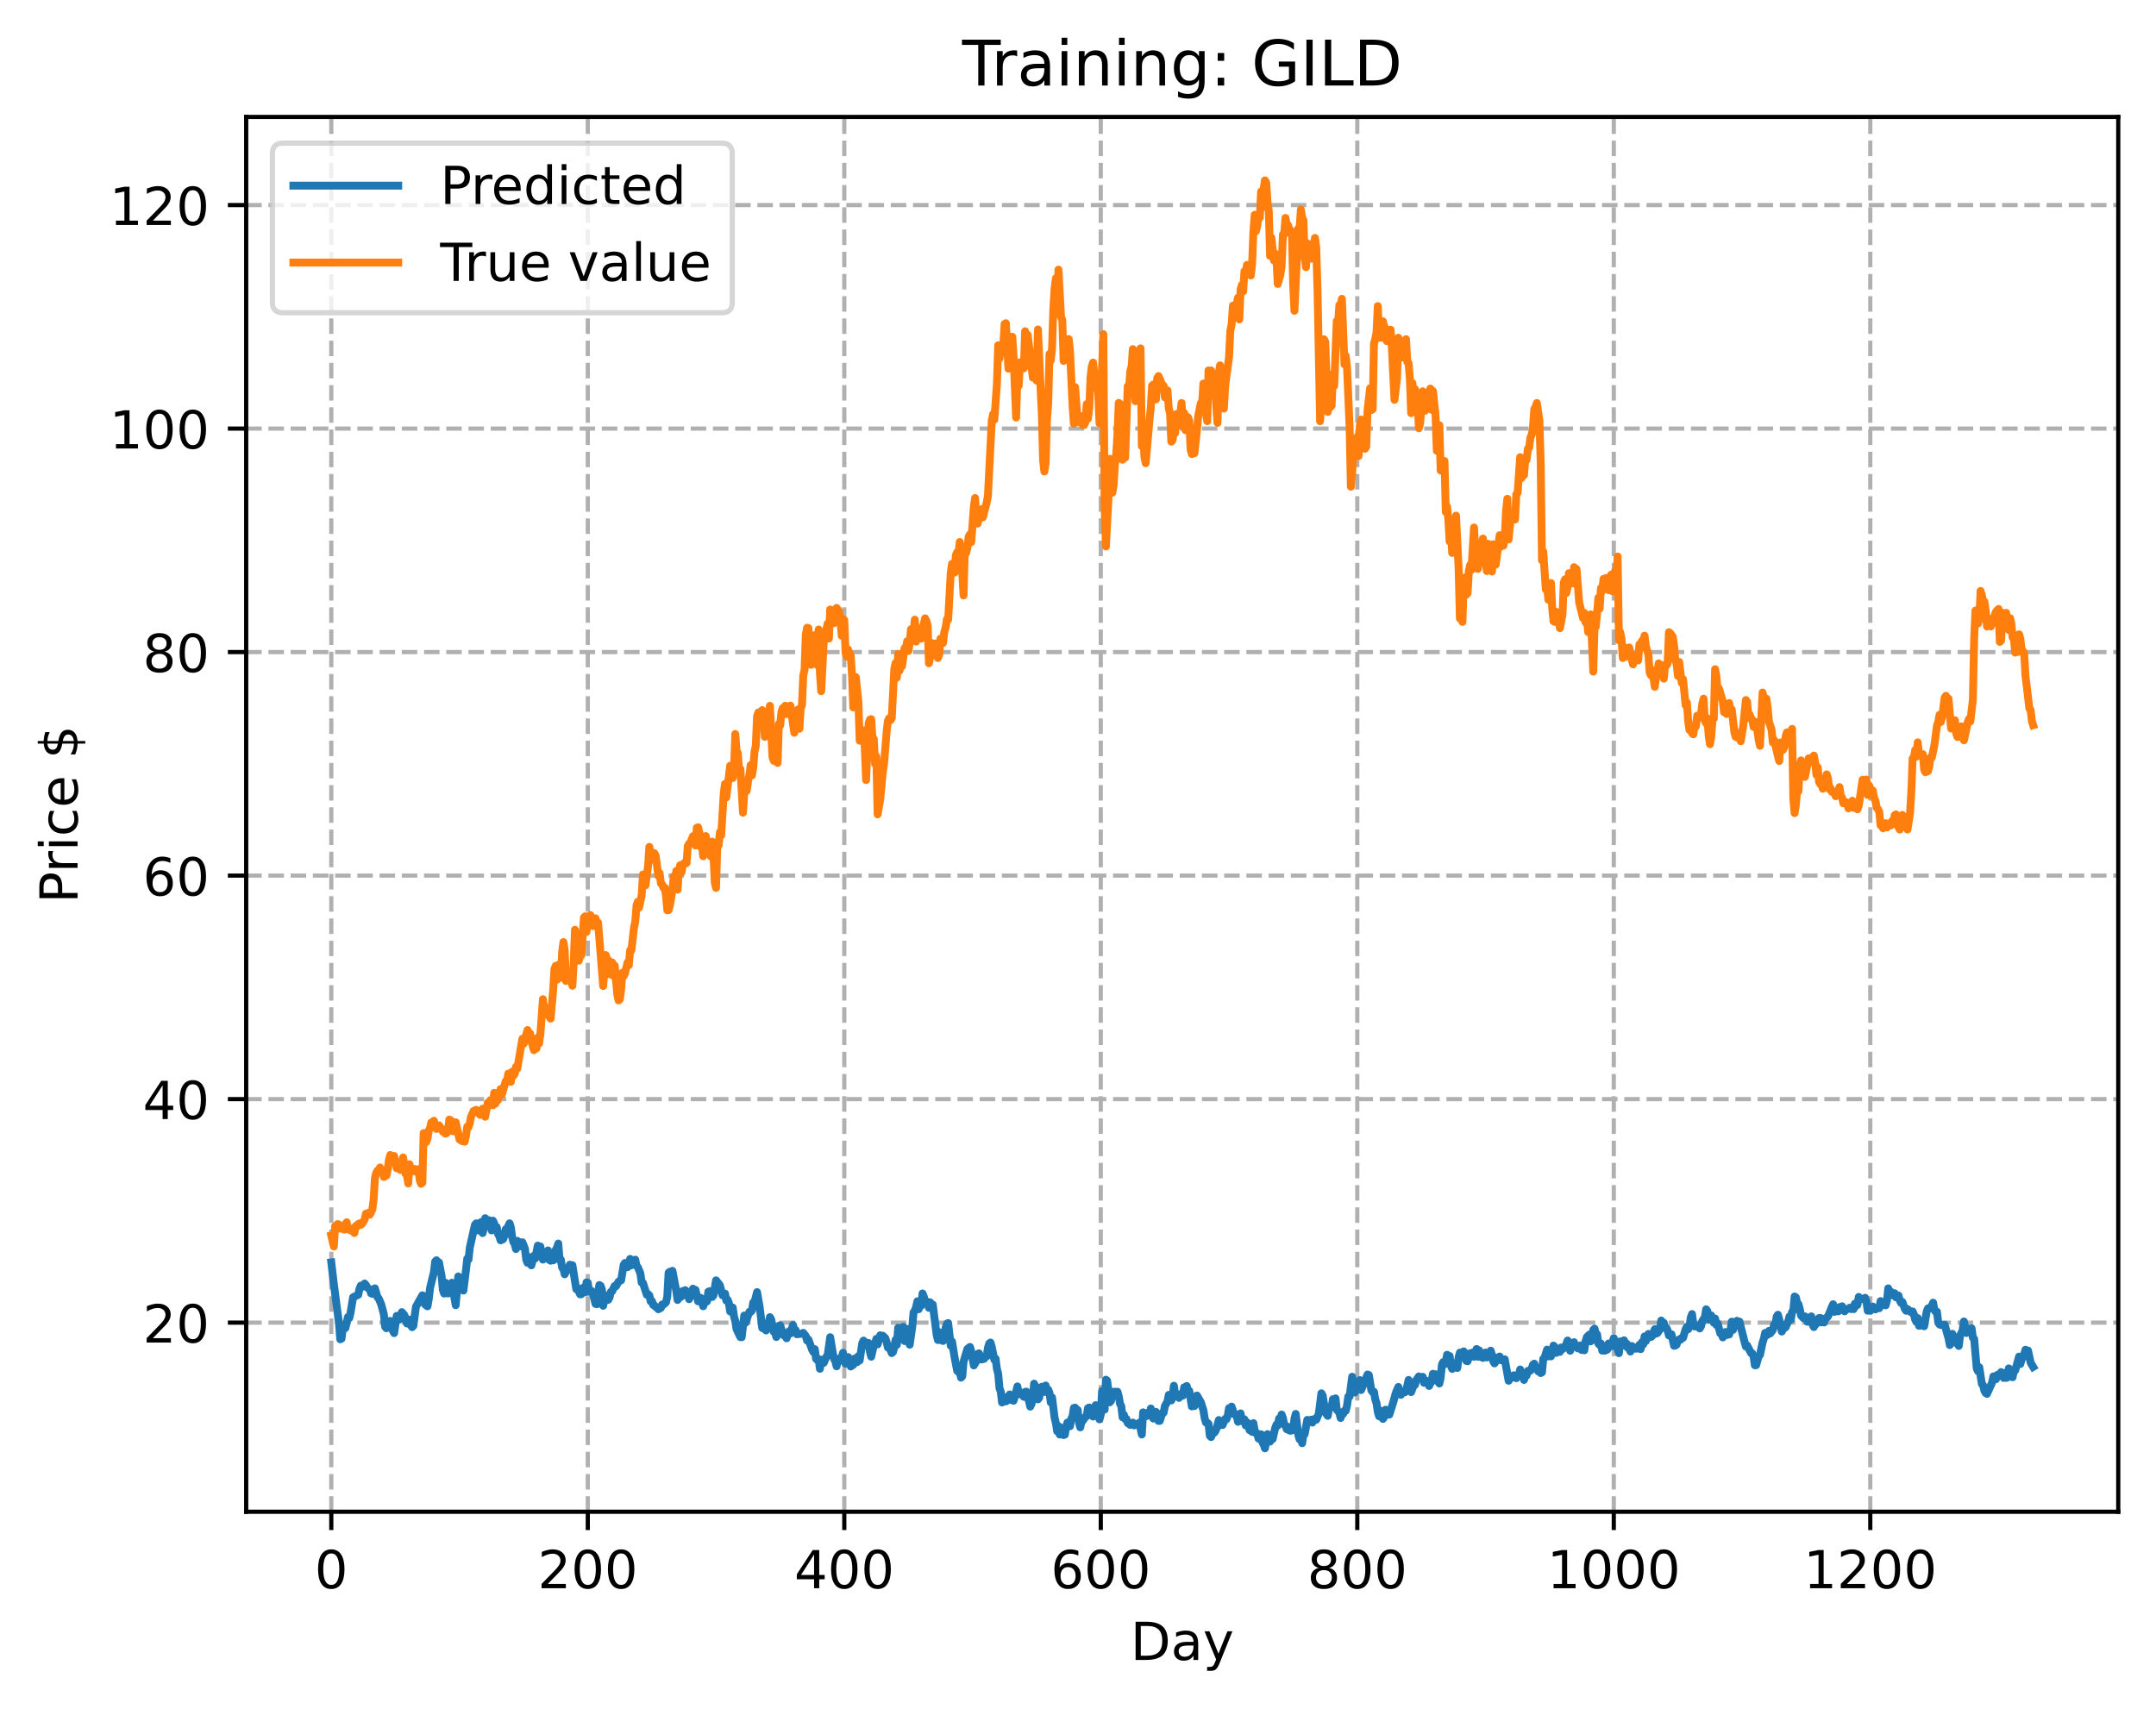 <?xml version="1.0" encoding="utf-8" standalone="no"?>
<!DOCTYPE svg PUBLIC "-//W3C//DTD SVG 1.1//EN"
  "http://www.w3.org/Graphics/SVG/1.1/DTD/svg11.dtd">
<!-- Created with matplotlib (https://matplotlib.org/) -->
<svg height="325.986pt" version="1.1" viewBox="0 0 411.286 325.986" width="411.286pt" xmlns="http://www.w3.org/2000/svg" xmlns:xlink="http://www.w3.org/1999/xlink">
 <defs>
  <style type="text/css">
*{stroke-linecap:butt;stroke-linejoin:round;}
  </style>
 </defs>
 <g id="figure_1">
  <g id="patch_1">
   <path d="M 0 325.986 
L 411.286 325.986 
L 411.286 0 
L 0 0 
z
" style="fill:#ffffff;"/>
  </g>
  <g id="axes_1">
   <g id="patch_2">
    <path d="M 46.966 288.43 
L 404.086 288.43 
L 404.086 22.318 
L 46.966 22.318 
z
" style="fill:#ffffff;"/>
   </g>
   <g id="matplotlib.axis_1">
    <g id="xtick_1">
     <g id="line2d_1">
      <path clip-path="url(#p6fa3643325)" d="M 63.198 288.43 
L 63.198 22.318 
" style="fill:none;stroke:#b0b0b0;stroke-dasharray:2.96,1.28;stroke-dashoffset:0;stroke-width:0.8;"/>
     </g>
     <g id="line2d_2">
      <defs>
       <path d="M 0 0 
L 0 3.5 
" id="ma2d7e3bc52" style="stroke:#000000;stroke-width:0.8;"/>
      </defs>
      <g>
       <use style="stroke:#000000;stroke-width:0.8;" x="63.198" xlink:href="#ma2d7e3bc52" y="288.43"/>
      </g>
     </g>
     <g id="text_1">
      <!-- 0 -->
      <defs>
       <path d="M 31.781 66.406 
Q 24.172 66.406 20.328 58.906 
Q 16.5 51.422 16.5 36.375 
Q 16.5 21.391 20.328 13.891 
Q 24.172 6.391 31.781 6.391 
Q 39.453 6.391 43.281 13.891 
Q 47.125 21.391 47.125 36.375 
Q 47.125 51.422 43.281 58.906 
Q 39.453 66.406 31.781 66.406 
z
M 31.781 74.219 
Q 44.047 74.219 50.516 64.516 
Q 56.984 54.828 56.984 36.375 
Q 56.984 17.969 50.516 8.266 
Q 44.047 -1.422 31.781 -1.422 
Q 19.531 -1.422 13.062 8.266 
Q 6.594 17.969 6.594 36.375 
Q 6.594 54.828 13.062 64.516 
Q 19.531 74.219 31.781 74.219 
z
" id="DejaVuSans-48"/>
      </defs>
      <g transform="translate(60.017 303.029)scale(0.1 -0.1)">
       <use xlink:href="#DejaVuSans-48"/>
      </g>
     </g>
    </g>
    <g id="xtick_2">
     <g id="line2d_3">
      <path clip-path="url(#p6fa3643325)" d="M 112.129 288.43 
L 112.129 22.318 
" style="fill:none;stroke:#b0b0b0;stroke-dasharray:2.96,1.28;stroke-dashoffset:0;stroke-width:0.8;"/>
     </g>
     <g id="line2d_4">
      <g>
       <use style="stroke:#000000;stroke-width:0.8;" x="112.129" xlink:href="#ma2d7e3bc52" y="288.43"/>
      </g>
     </g>
     <g id="text_2">
      <!-- 200 -->
      <defs>
       <path d="M 19.188 8.297 
L 53.609 8.297 
L 53.609 0 
L 7.328 0 
L 7.328 8.297 
Q 12.938 14.109 22.625 23.891 
Q 32.328 33.688 34.812 36.531 
Q 39.547 41.844 41.422 45.531 
Q 43.312 49.219 43.312 52.781 
Q 43.312 58.594 39.234 62.25 
Q 35.156 65.922 28.609 65.922 
Q 23.969 65.922 18.812 64.312 
Q 13.672 62.703 7.812 59.422 
L 7.812 69.391 
Q 13.766 71.781 18.938 73 
Q 24.125 74.219 28.422 74.219 
Q 39.75 74.219 46.484 68.547 
Q 53.219 62.891 53.219 53.422 
Q 53.219 48.922 51.531 44.891 
Q 49.859 40.875 45.406 35.406 
Q 44.188 33.984 37.641 27.219 
Q 31.109 20.453 19.188 8.297 
z
" id="DejaVuSans-50"/>
      </defs>
      <g transform="translate(102.585 303.029)scale(0.1 -0.1)">
       <use xlink:href="#DejaVuSans-50"/>
       <use x="63.623" xlink:href="#DejaVuSans-48"/>
       <use x="127.246" xlink:href="#DejaVuSans-48"/>
      </g>
     </g>
    </g>
    <g id="xtick_3">
     <g id="line2d_5">
      <path clip-path="url(#p6fa3643325)" d="M 161.06 288.43 
L 161.06 22.318 
" style="fill:none;stroke:#b0b0b0;stroke-dasharray:2.96,1.28;stroke-dashoffset:0;stroke-width:0.8;"/>
     </g>
     <g id="line2d_6">
      <g>
       <use style="stroke:#000000;stroke-width:0.8;" x="161.06" xlink:href="#ma2d7e3bc52" y="288.43"/>
      </g>
     </g>
     <g id="text_3">
      <!-- 400 -->
      <defs>
       <path d="M 37.797 64.312 
L 12.891 25.391 
L 37.797 25.391 
z
M 35.203 72.906 
L 47.609 72.906 
L 47.609 25.391 
L 58.016 25.391 
L 58.016 17.188 
L 47.609 17.188 
L 47.609 0 
L 37.797 0 
L 37.797 17.188 
L 4.891 17.188 
L 4.891 26.703 
z
" id="DejaVuSans-52"/>
      </defs>
      <g transform="translate(151.516 303.029)scale(0.1 -0.1)">
       <use xlink:href="#DejaVuSans-52"/>
       <use x="63.623" xlink:href="#DejaVuSans-48"/>
       <use x="127.246" xlink:href="#DejaVuSans-48"/>
      </g>
     </g>
    </g>
    <g id="xtick_4">
     <g id="line2d_7">
      <path clip-path="url(#p6fa3643325)" d="M 209.99 288.43 
L 209.99 22.318 
" style="fill:none;stroke:#b0b0b0;stroke-dasharray:2.96,1.28;stroke-dashoffset:0;stroke-width:0.8;"/>
     </g>
     <g id="line2d_8">
      <g>
       <use style="stroke:#000000;stroke-width:0.8;" x="209.99" xlink:href="#ma2d7e3bc52" y="288.43"/>
      </g>
     </g>
     <g id="text_4">
      <!-- 600 -->
      <defs>
       <path d="M 33.016 40.375 
Q 26.375 40.375 22.484 35.828 
Q 18.609 31.297 18.609 23.391 
Q 18.609 15.531 22.484 10.953 
Q 26.375 6.391 33.016 6.391 
Q 39.656 6.391 43.531 10.953 
Q 47.406 15.531 47.406 23.391 
Q 47.406 31.297 43.531 35.828 
Q 39.656 40.375 33.016 40.375 
z
M 52.594 71.297 
L 52.594 62.312 
Q 48.875 64.062 45.094 64.984 
Q 41.312 65.922 37.594 65.922 
Q 27.828 65.922 22.672 59.328 
Q 17.531 52.734 16.797 39.406 
Q 19.672 43.656 24.016 45.922 
Q 28.375 48.188 33.594 48.188 
Q 44.578 48.188 50.953 41.516 
Q 57.328 34.859 57.328 23.391 
Q 57.328 12.156 50.688 5.359 
Q 44.047 -1.422 33.016 -1.422 
Q 20.359 -1.422 13.672 8.266 
Q 6.984 17.969 6.984 36.375 
Q 6.984 53.656 15.188 63.938 
Q 23.391 74.219 37.203 74.219 
Q 40.922 74.219 44.703 73.484 
Q 48.484 72.75 52.594 71.297 
z
" id="DejaVuSans-54"/>
      </defs>
      <g transform="translate(200.446 303.029)scale(0.1 -0.1)">
       <use xlink:href="#DejaVuSans-54"/>
       <use x="63.623" xlink:href="#DejaVuSans-48"/>
       <use x="127.246" xlink:href="#DejaVuSans-48"/>
      </g>
     </g>
    </g>
    <g id="xtick_5">
     <g id="line2d_9">
      <path clip-path="url(#p6fa3643325)" d="M 258.921 288.43 
L 258.921 22.318 
" style="fill:none;stroke:#b0b0b0;stroke-dasharray:2.96,1.28;stroke-dashoffset:0;stroke-width:0.8;"/>
     </g>
     <g id="line2d_10">
      <g>
       <use style="stroke:#000000;stroke-width:0.8;" x="258.921" xlink:href="#ma2d7e3bc52" y="288.43"/>
      </g>
     </g>
     <g id="text_5">
      <!-- 800 -->
      <defs>
       <path d="M 31.781 34.625 
Q 24.75 34.625 20.719 30.859 
Q 16.703 27.094 16.703 20.516 
Q 16.703 13.922 20.719 10.156 
Q 24.75 6.391 31.781 6.391 
Q 38.812 6.391 42.859 10.172 
Q 46.922 13.969 46.922 20.516 
Q 46.922 27.094 42.891 30.859 
Q 38.875 34.625 31.781 34.625 
z
M 21.922 38.812 
Q 15.578 40.375 12.031 44.719 
Q 8.5 49.078 8.5 55.328 
Q 8.5 64.062 14.719 69.141 
Q 20.953 74.219 31.781 74.219 
Q 42.672 74.219 48.875 69.141 
Q 55.078 64.062 55.078 55.328 
Q 55.078 49.078 51.531 44.719 
Q 48 40.375 41.703 38.812 
Q 48.828 37.156 52.797 32.312 
Q 56.781 27.484 56.781 20.516 
Q 56.781 9.906 50.312 4.234 
Q 43.844 -1.422 31.781 -1.422 
Q 19.734 -1.422 13.25 4.234 
Q 6.781 9.906 6.781 20.516 
Q 6.781 27.484 10.781 32.312 
Q 14.797 37.156 21.922 38.812 
z
M 18.312 54.391 
Q 18.312 48.734 21.844 45.562 
Q 25.391 42.391 31.781 42.391 
Q 38.141 42.391 41.719 45.562 
Q 45.312 48.734 45.312 54.391 
Q 45.312 60.062 41.719 63.234 
Q 38.141 66.406 31.781 66.406 
Q 25.391 66.406 21.844 63.234 
Q 18.312 60.062 18.312 54.391 
z
" id="DejaVuSans-56"/>
      </defs>
      <g transform="translate(249.377 303.029)scale(0.1 -0.1)">
       <use xlink:href="#DejaVuSans-56"/>
       <use x="63.623" xlink:href="#DejaVuSans-48"/>
       <use x="127.246" xlink:href="#DejaVuSans-48"/>
      </g>
     </g>
    </g>
    <g id="xtick_6">
     <g id="line2d_11">
      <path clip-path="url(#p6fa3643325)" d="M 307.851 288.43 
L 307.851 22.318 
" style="fill:none;stroke:#b0b0b0;stroke-dasharray:2.96,1.28;stroke-dashoffset:0;stroke-width:0.8;"/>
     </g>
     <g id="line2d_12">
      <g>
       <use style="stroke:#000000;stroke-width:0.8;" x="307.851" xlink:href="#ma2d7e3bc52" y="288.43"/>
      </g>
     </g>
     <g id="text_6">
      <!-- 1000 -->
      <defs>
       <path d="M 12.406 8.297 
L 28.516 8.297 
L 28.516 63.922 
L 10.984 60.406 
L 10.984 69.391 
L 28.422 72.906 
L 38.281 72.906 
L 38.281 8.297 
L 54.391 8.297 
L 54.391 0 
L 12.406 0 
z
" id="DejaVuSans-49"/>
      </defs>
      <g transform="translate(295.126 303.029)scale(0.1 -0.1)">
       <use xlink:href="#DejaVuSans-49"/>
       <use x="63.623" xlink:href="#DejaVuSans-48"/>
       <use x="127.246" xlink:href="#DejaVuSans-48"/>
       <use x="190.869" xlink:href="#DejaVuSans-48"/>
      </g>
     </g>
    </g>
    <g id="xtick_7">
     <g id="line2d_13">
      <path clip-path="url(#p6fa3643325)" d="M 356.782 288.43 
L 356.782 22.318 
" style="fill:none;stroke:#b0b0b0;stroke-dasharray:2.96,1.28;stroke-dashoffset:0;stroke-width:0.8;"/>
     </g>
     <g id="line2d_14">
      <g>
       <use style="stroke:#000000;stroke-width:0.8;" x="356.782" xlink:href="#ma2d7e3bc52" y="288.43"/>
      </g>
     </g>
     <g id="text_7">
      <!-- 1200 -->
      <g transform="translate(344.057 303.029)scale(0.1 -0.1)">
       <use xlink:href="#DejaVuSans-49"/>
       <use x="63.623" xlink:href="#DejaVuSans-50"/>
       <use x="127.246" xlink:href="#DejaVuSans-48"/>
       <use x="190.869" xlink:href="#DejaVuSans-48"/>
      </g>
     </g>
    </g>
    <g id="text_8">
     <!-- Day -->
     <defs>
      <path d="M 19.672 64.797 
L 19.672 8.109 
L 31.594 8.109 
Q 46.688 8.109 53.688 14.938 
Q 60.688 21.781 60.688 36.531 
Q 60.688 51.172 53.688 57.984 
Q 46.688 64.797 31.594 64.797 
z
M 9.812 72.906 
L 30.078 72.906 
Q 51.266 72.906 61.172 64.094 
Q 71.094 55.281 71.094 36.531 
Q 71.094 17.672 61.125 8.828 
Q 51.172 0 30.078 0 
L 9.812 0 
z
" id="DejaVuSans-68"/>
      <path d="M 34.281 27.484 
Q 23.391 27.484 19.188 25 
Q 14.984 22.516 14.984 16.5 
Q 14.984 11.719 18.141 8.906 
Q 21.297 6.109 26.703 6.109 
Q 34.188 6.109 38.703 11.406 
Q 43.219 16.703 43.219 25.484 
L 43.219 27.484 
z
M 52.203 31.203 
L 52.203 0 
L 43.219 0 
L 43.219 8.297 
Q 40.141 3.328 35.547 0.953 
Q 30.953 -1.422 24.312 -1.422 
Q 15.922 -1.422 10.953 3.297 
Q 6 8.016 6 15.922 
Q 6 25.141 12.172 29.828 
Q 18.359 34.516 30.609 34.516 
L 43.219 34.516 
L 43.219 35.406 
Q 43.219 41.609 39.141 45 
Q 35.062 48.391 27.688 48.391 
Q 23 48.391 18.547 47.266 
Q 14.109 46.141 10.016 43.891 
L 10.016 52.203 
Q 14.938 54.109 19.578 55.047 
Q 24.219 56 28.609 56 
Q 40.484 56 46.344 49.844 
Q 52.203 43.703 52.203 31.203 
z
" id="DejaVuSans-97"/>
      <path d="M 32.172 -5.078 
Q 28.375 -14.844 24.75 -17.812 
Q 21.141 -20.797 15.094 -20.797 
L 7.906 -20.797 
L 7.906 -13.281 
L 13.188 -13.281 
Q 16.891 -13.281 18.938 -11.516 
Q 21 -9.766 23.484 -3.219 
L 25.094 0.875 
L 2.984 54.688 
L 12.5 54.688 
L 29.594 11.922 
L 46.688 54.688 
L 56.203 54.688 
z
" id="DejaVuSans-121"/>
     </defs>
     <g transform="translate(215.652 316.707)scale(0.1 -0.1)">
      <use xlink:href="#DejaVuSans-68"/>
      <use x="77.002" xlink:href="#DejaVuSans-97"/>
      <use x="138.281" xlink:href="#DejaVuSans-121"/>
     </g>
    </g>
   </g>
   <g id="matplotlib.axis_2">
    <g id="ytick_1">
     <g id="line2d_15">
      <path clip-path="url(#p6fa3643325)" d="M 46.966 252.347 
L 404.086 252.347 
" style="fill:none;stroke:#b0b0b0;stroke-dasharray:2.96,1.28;stroke-dashoffset:0;stroke-width:0.8;"/>
     </g>
     <g id="line2d_16">
      <defs>
       <path d="M 0 0 
L -3.5 0 
" id="m91f20226e0" style="stroke:#000000;stroke-width:0.8;"/>
      </defs>
      <g>
       <use style="stroke:#000000;stroke-width:0.8;" x="46.966" xlink:href="#m91f20226e0" y="252.347"/>
      </g>
     </g>
     <g id="text_9">
      <!-- 20 -->
      <g transform="translate(27.241 256.146)scale(0.1 -0.1)">
       <use xlink:href="#DejaVuSans-50"/>
       <use x="63.623" xlink:href="#DejaVuSans-48"/>
      </g>
     </g>
    </g>
    <g id="ytick_2">
     <g id="line2d_17">
      <path clip-path="url(#p6fa3643325)" d="M 46.966 209.703 
L 404.086 209.703 
" style="fill:none;stroke:#b0b0b0;stroke-dasharray:2.96,1.28;stroke-dashoffset:0;stroke-width:0.8;"/>
     </g>
     <g id="line2d_18">
      <g>
       <use style="stroke:#000000;stroke-width:0.8;" x="46.966" xlink:href="#m91f20226e0" y="209.703"/>
      </g>
     </g>
     <g id="text_10">
      <!-- 40 -->
      <g transform="translate(27.241 213.502)scale(0.1 -0.1)">
       <use xlink:href="#DejaVuSans-52"/>
       <use x="63.623" xlink:href="#DejaVuSans-48"/>
      </g>
     </g>
    </g>
    <g id="ytick_3">
     <g id="line2d_19">
      <path clip-path="url(#p6fa3643325)" d="M 46.966 167.059 
L 404.086 167.059 
" style="fill:none;stroke:#b0b0b0;stroke-dasharray:2.96,1.28;stroke-dashoffset:0;stroke-width:0.8;"/>
     </g>
     <g id="line2d_20">
      <g>
       <use style="stroke:#000000;stroke-width:0.8;" x="46.966" xlink:href="#m91f20226e0" y="167.059"/>
      </g>
     </g>
     <g id="text_11">
      <!-- 60 -->
      <g transform="translate(27.241 170.858)scale(0.1 -0.1)">
       <use xlink:href="#DejaVuSans-54"/>
       <use x="63.623" xlink:href="#DejaVuSans-48"/>
      </g>
     </g>
    </g>
    <g id="ytick_4">
     <g id="line2d_21">
      <path clip-path="url(#p6fa3643325)" d="M 46.966 124.415 
L 404.086 124.415 
" style="fill:none;stroke:#b0b0b0;stroke-dasharray:2.96,1.28;stroke-dashoffset:0;stroke-width:0.8;"/>
     </g>
     <g id="line2d_22">
      <g>
       <use style="stroke:#000000;stroke-width:0.8;" x="46.966" xlink:href="#m91f20226e0" y="124.415"/>
      </g>
     </g>
     <g id="text_12">
      <!-- 80 -->
      <g transform="translate(27.241 128.214)scale(0.1 -0.1)">
       <use xlink:href="#DejaVuSans-56"/>
       <use x="63.623" xlink:href="#DejaVuSans-48"/>
      </g>
     </g>
    </g>
    <g id="ytick_5">
     <g id="line2d_23">
      <path clip-path="url(#p6fa3643325)" d="M 46.966 81.77 
L 404.086 81.77 
" style="fill:none;stroke:#b0b0b0;stroke-dasharray:2.96,1.28;stroke-dashoffset:0;stroke-width:0.8;"/>
     </g>
     <g id="line2d_24">
      <g>
       <use style="stroke:#000000;stroke-width:0.8;" x="46.966" xlink:href="#m91f20226e0" y="81.77"/>
      </g>
     </g>
     <g id="text_13">
      <!-- 100 -->
      <g transform="translate(20.878 85.57)scale(0.1 -0.1)">
       <use xlink:href="#DejaVuSans-49"/>
       <use x="63.623" xlink:href="#DejaVuSans-48"/>
       <use x="127.246" xlink:href="#DejaVuSans-48"/>
      </g>
     </g>
    </g>
    <g id="ytick_6">
     <g id="line2d_25">
      <path clip-path="url(#p6fa3643325)" d="M 46.966 39.126 
L 404.086 39.126 
" style="fill:none;stroke:#b0b0b0;stroke-dasharray:2.96,1.28;stroke-dashoffset:0;stroke-width:0.8;"/>
     </g>
     <g id="line2d_26">
      <g>
       <use style="stroke:#000000;stroke-width:0.8;" x="46.966" xlink:href="#m91f20226e0" y="39.126"/>
      </g>
     </g>
     <g id="text_14">
      <!-- 120 -->
      <g transform="translate(20.878 42.926)scale(0.1 -0.1)">
       <use xlink:href="#DejaVuSans-49"/>
       <use x="63.623" xlink:href="#DejaVuSans-50"/>
       <use x="127.246" xlink:href="#DejaVuSans-48"/>
      </g>
     </g>
    </g>
    <g id="text_15">
     <!-- Price $ -->
     <defs>
      <path d="M 19.672 64.797 
L 19.672 37.406 
L 32.078 37.406 
Q 38.969 37.406 42.719 40.969 
Q 46.484 44.531 46.484 51.125 
Q 46.484 57.672 42.719 61.234 
Q 38.969 64.797 32.078 64.797 
z
M 9.812 72.906 
L 32.078 72.906 
Q 44.344 72.906 50.609 67.359 
Q 56.891 61.812 56.891 51.125 
Q 56.891 40.328 50.609 34.812 
Q 44.344 29.297 32.078 29.297 
L 19.672 29.297 
L 19.672 0 
L 9.812 0 
z
" id="DejaVuSans-80"/>
      <path d="M 41.109 46.297 
Q 39.594 47.172 37.812 47.578 
Q 36.031 48 33.891 48 
Q 26.266 48 22.188 43.047 
Q 18.109 38.094 18.109 28.812 
L 18.109 0 
L 9.078 0 
L 9.078 54.688 
L 18.109 54.688 
L 18.109 46.188 
Q 20.953 51.172 25.484 53.578 
Q 30.031 56 36.531 56 
Q 37.453 56 38.578 55.875 
Q 39.703 55.766 41.062 55.516 
z
" id="DejaVuSans-114"/>
      <path d="M 9.422 54.688 
L 18.406 54.688 
L 18.406 0 
L 9.422 0 
z
M 9.422 75.984 
L 18.406 75.984 
L 18.406 64.594 
L 9.422 64.594 
z
" id="DejaVuSans-105"/>
      <path d="M 48.781 52.594 
L 48.781 44.188 
Q 44.969 46.297 41.141 47.344 
Q 37.312 48.391 33.406 48.391 
Q 24.656 48.391 19.812 42.844 
Q 14.984 37.312 14.984 27.297 
Q 14.984 17.281 19.812 11.734 
Q 24.656 6.203 33.406 6.203 
Q 37.312 6.203 41.141 7.25 
Q 44.969 8.297 48.781 10.406 
L 48.781 2.094 
Q 45.016 0.344 40.984 -0.531 
Q 36.969 -1.422 32.422 -1.422 
Q 20.062 -1.422 12.781 6.344 
Q 5.516 14.109 5.516 27.297 
Q 5.516 40.672 12.859 48.328 
Q 20.219 56 33.016 56 
Q 37.156 56 41.109 55.141 
Q 45.062 54.297 48.781 52.594 
z
" id="DejaVuSans-99"/>
      <path d="M 56.203 29.594 
L 56.203 25.203 
L 14.891 25.203 
Q 15.484 15.922 20.484 11.062 
Q 25.484 6.203 34.422 6.203 
Q 39.594 6.203 44.453 7.469 
Q 49.312 8.734 54.109 11.281 
L 54.109 2.781 
Q 49.266 0.734 44.188 -0.344 
Q 39.109 -1.422 33.891 -1.422 
Q 20.797 -1.422 13.156 6.188 
Q 5.516 13.812 5.516 26.812 
Q 5.516 40.234 12.766 48.109 
Q 20.016 56 32.328 56 
Q 43.359 56 49.781 48.891 
Q 56.203 41.797 56.203 29.594 
z
M 47.219 32.234 
Q 47.125 39.594 43.094 43.984 
Q 39.062 48.391 32.422 48.391 
Q 24.906 48.391 20.391 44.141 
Q 15.875 39.891 15.188 32.172 
z
" id="DejaVuSans-101"/>
      <path id="DejaVuSans-32"/>
      <path d="M 33.797 -14.703 
L 28.906 -14.703 
L 28.859 0 
Q 23.734 0.094 18.609 1.188 
Q 13.484 2.297 8.297 4.5 
L 8.297 13.281 
Q 13.281 10.156 18.375 8.562 
Q 23.484 6.984 28.906 6.938 
L 28.906 29.203 
Q 18.109 30.953 13.203 35.156 
Q 8.297 39.359 8.297 46.688 
Q 8.297 54.641 13.625 59.219 
Q 18.953 63.812 28.906 64.5 
L 28.906 75.984 
L 33.797 75.984 
L 33.797 64.656 
Q 38.328 64.453 42.578 63.688 
Q 46.828 62.938 50.875 61.625 
L 50.875 53.078 
Q 46.828 55.125 42.547 56.25 
Q 38.281 57.375 33.797 57.562 
L 33.797 36.719 
Q 44.875 35.016 50.094 30.609 
Q 55.328 26.219 55.328 18.609 
Q 55.328 10.359 49.781 5.594 
Q 44.234 0.828 33.797 0.094 
z
M 28.906 37.594 
L 28.906 57.625 
Q 23.25 56.984 20.266 54.391 
Q 17.281 51.812 17.281 47.516 
Q 17.281 43.312 20.031 40.969 
Q 22.797 38.625 28.906 37.594 
z
M 33.797 28.219 
L 33.797 7.078 
Q 39.984 7.906 43.141 10.594 
Q 46.297 13.281 46.297 17.672 
Q 46.297 21.969 43.281 24.5 
Q 40.281 27.047 33.797 28.219 
z
" id="DejaVuSans-36"/>
     </defs>
     <g transform="translate(14.798 172.342)rotate(-90)scale(0.1 -0.1)">
      <use xlink:href="#DejaVuSans-80"/>
      <use x="58.553" xlink:href="#DejaVuSans-114"/>
      <use x="99.666" xlink:href="#DejaVuSans-105"/>
      <use x="127.449" xlink:href="#DejaVuSans-99"/>
      <use x="182.43" xlink:href="#DejaVuSans-101"/>
      <use x="243.953" xlink:href="#DejaVuSans-32"/>
      <use x="275.74" xlink:href="#DejaVuSans-36"/>
     </g>
    </g>
   </g>
   <g id="line2d_27">
    <path clip-path="url(#p6fa3643325)" d="M 63.198 240.859 
L 63.688 245.028 
L 64.666 252.496 
L 64.911 255.533 
L 65.156 255.4 
L 65.4 253.325 
L 65.645 253.087 
L 65.89 253.397 
L 66.379 251.271 
L 66.623 251.501 
L 66.868 250.479 
L 67.357 247.509 
L 68.336 247.04 
L 68.581 245.881 
L 68.825 245.29 
L 69.07 245.532 
L 69.559 244.894 
L 69.804 245.18 
L 70.049 245.665 
L 70.538 245.973 
L 70.783 246.759 
L 71.027 246.854 
L 71.517 245.808 
L 72.006 247.492 
L 72.251 247.747 
L 72.74 248.932 
L 73.229 250.783 
L 73.474 253.156 
L 73.718 253.423 
L 74.208 252.039 
L 74.452 252.031 
L 74.697 252.349 
L 74.942 253.905 
L 75.186 254.347 
L 75.676 251.059 
L 75.92 251.705 
L 76.165 251.783 
L 76.654 250.346 
L 77.144 250.911 
L 77.633 252.513 
L 77.878 252.547 
L 78.122 251.775 
L 78.367 252.862 
L 78.611 253.222 
L 78.856 252.976 
L 79.345 249.317 
L 80.569 247.136 
L 80.813 247.279 
L 81.058 248.857 
L 81.547 249.24 
L 81.792 247.868 
L 82.037 245.736 
L 82.771 242.738 
L 83.015 240.704 
L 83.26 240.453 
L 83.505 240.859 
L 83.749 240.867 
L 84.239 243.449 
L 84.483 246.115 
L 84.728 246.807 
L 84.972 244.741 
L 85.217 246.393 
L 85.462 246.787 
L 85.706 246.388 
L 85.951 246.496 
L 86.196 244.74 
L 86.93 249.034 
L 87.419 243.537 
L 87.664 245.589 
L 87.908 245.266 
L 88.153 244.239 
L 88.398 246.235 
L 88.887 242.357 
L 89.132 240.139 
L 89.376 240.308 
L 89.621 238.02 
L 90.599 233.696 
L 90.844 233.409 
L 91.333 234.773 
L 91.578 233.304 
L 91.823 233.147 
L 92.067 235.261 
L 92.312 234.212 
L 92.557 232.421 
L 92.801 233.355 
L 93.046 232.772 
L 93.291 232.819 
L 93.535 233.267 
L 93.78 234.761 
L 94.025 232.894 
L 94.269 233.382 
L 94.514 234.488 
L 94.759 234.116 
L 95.003 235.433 
L 95.248 235.828 
L 95.493 236.65 
L 95.982 236.431 
L 96.227 235.772 
L 96.471 234.521 
L 96.716 234.454 
L 97.205 233.398 
L 97.45 234.146 
L 97.694 236.011 
L 97.939 236.977 
L 98.184 237.36 
L 98.428 238.315 
L 98.673 236.743 
L 98.918 236.934 
L 99.162 237.725 
L 99.407 237.809 
L 99.652 237.016 
L 100.141 238.247 
L 100.386 240.321 
L 100.63 240.943 
L 100.875 239.825 
L 101.12 240.322 
L 101.364 241.425 
L 101.854 239.587 
L 102.098 240.104 
L 102.587 237.658 
L 102.832 238.546 
L 103.077 237.815 
L 103.566 240.326 
L 104.055 238.989 
L 104.3 239.268 
L 104.545 238.573 
L 104.789 240.379 
L 105.034 240.54 
L 105.279 240.136 
L 105.523 240.476 
L 106.013 238.481 
L 106.257 238.032 
L 106.502 237.265 
L 106.747 240.39 
L 106.991 240.329 
L 107.236 241.865 
L 107.481 242.15 
L 107.725 243.125 
L 108.215 242.146 
L 108.459 242.134 
L 108.704 241.295 
L 108.948 241.665 
L 109.193 241.39 
L 109.927 245.959 
L 110.172 245.921 
L 110.661 246.956 
L 110.906 246.92 
L 111.15 245.734 
L 111.395 246.532 
L 111.64 246.542 
L 111.884 244.665 
L 112.129 244.743 
L 112.374 246.466 
L 112.618 246.497 
L 112.863 246.31 
L 113.108 246.841 
L 113.597 248.775 
L 113.842 248.843 
L 114.331 245.178 
L 114.575 245.326 
L 114.82 246.001 
L 115.065 249.136 
L 115.309 247.079 
L 115.554 248.177 
L 115.799 247.995 
L 116.043 247.991 
L 116.288 247.52 
L 116.533 246.476 
L 116.777 246.356 
L 117.267 245.337 
L 117.511 245.403 
L 118.001 244.524 
L 118.49 244.27 
L 118.979 241.308 
L 119.224 240.967 
L 119.469 241.189 
L 119.713 241.775 
L 119.958 241.567 
L 120.203 240.192 
L 120.447 241.406 
L 120.692 241.07 
L 120.936 240.966 
L 121.181 240.334 
L 121.426 241.522 
L 121.67 241.764 
L 122.16 242.954 
L 122.404 244.71 
L 122.649 244.766 
L 123.383 247.037 
L 123.628 246.912 
L 123.872 247.157 
L 124.117 248.294 
L 124.362 248.233 
L 124.606 248.98 
L 124.851 249.07 
L 125.096 249.369 
L 125.34 249.478 
L 125.585 249.795 
L 126.074 249.54 
L 126.319 248.885 
L 126.563 248.916 
L 127.053 248.473 
L 127.297 247.327 
L 127.542 242.83 
L 127.787 242.633 
L 128.031 243.202 
L 128.276 242.468 
L 129.01 246.316 
L 129.255 248.033 
L 129.499 246.743 
L 129.744 247.546 
L 129.989 247.333 
L 130.233 246.324 
L 130.478 247.105 
L 130.723 246.159 
L 130.967 246.429 
L 131.212 247.007 
L 131.457 247.879 
L 132.191 245.871 
L 132.435 246.21 
L 132.68 246.113 
L 133.169 248.288 
L 133.414 248.124 
L 133.658 247.622 
L 134.148 249.229 
L 134.392 248.382 
L 134.637 248.448 
L 134.882 248.285 
L 135.126 246.455 
L 135.371 246.348 
L 135.616 247.184 
L 135.86 247.465 
L 136.105 247.145 
L 136.594 244.281 
L 137.328 245.22 
L 137.818 247.129 
L 138.062 247.229 
L 138.307 246.81 
L 138.551 248.149 
L 138.796 247.981 
L 139.041 248.599 
L 139.285 250.226 
L 139.53 249.437 
L 139.775 249.475 
L 140.019 251.155 
L 140.264 252.053 
L 140.509 253.602 
L 141.243 255.124 
L 141.487 255.144 
L 141.977 250.995 
L 142.221 252.363 
L 142.955 250.281 
L 143.2 250.313 
L 143.445 250.033 
L 143.689 248.511 
L 143.934 248.419 
L 144.423 246.529 
L 144.912 249.326 
L 145.402 253.367 
L 145.891 253.566 
L 146.136 253.85 
L 146.38 252.769 
L 146.625 252.443 
L 146.87 251.305 
L 147.114 251.723 
L 147.604 254.1 
L 147.848 254.183 
L 148.093 255.094 
L 148.338 254.674 
L 148.582 252.948 
L 148.827 252.857 
L 149.316 254.401 
L 149.561 254.819 
L 149.806 254.823 
L 150.05 255.339 
L 150.539 253.984 
L 150.784 254.418 
L 151.273 252.791 
L 151.518 253.891 
L 151.763 253.739 
L 152.007 254.565 
L 152.986 254.459 
L 153.231 254.297 
L 153.72 254.925 
L 153.965 255.787 
L 154.209 255.57 
L 154.943 257.565 
L 155.188 257.976 
L 155.433 257.41 
L 155.677 259.262 
L 155.922 259.498 
L 156.166 259.306 
L 156.411 261.156 
L 156.656 259.419 
L 156.9 259.989 
L 157.145 260.021 
L 157.634 258.872 
L 157.879 258.607 
L 158.368 255.126 
L 158.858 258.071 
L 159.102 259.289 
L 159.347 259.682 
L 159.592 260.685 
L 159.836 259.676 
L 160.081 259.646 
L 160.326 259.085 
L 160.57 258.964 
L 160.815 258.105 
L 161.06 259.772 
L 161.304 260.188 
L 161.794 258.918 
L 162.283 260.718 
L 162.772 260.391 
L 163.017 259.212 
L 163.506 259.896 
L 163.751 258.734 
L 163.995 259.568 
L 164.485 256.261 
L 164.729 255.779 
L 164.974 256.683 
L 165.219 256.129 
L 165.463 256.696 
L 165.708 256.239 
L 165.953 257.944 
L 166.197 258.85 
L 166.687 256.704 
L 166.931 256.304 
L 167.176 255.439 
L 167.421 256.505 
L 167.91 254.759 
L 168.154 255.346 
L 168.399 254.842 
L 168.888 255.314 
L 169.133 256.027 
L 169.378 257.117 
L 169.622 257.004 
L 170.112 258.166 
L 170.356 257.933 
L 170.601 257.028 
L 170.846 255.626 
L 171.09 256.582 
L 171.335 253.331 
L 171.58 254.234 
L 171.824 253.742 
L 172.069 253.827 
L 172.314 253.139 
L 172.558 255.866 
L 172.803 255.134 
L 173.048 253.574 
L 173.292 255.81 
L 173.537 256.566 
L 174.026 253.16 
L 174.271 250.393 
L 174.515 250.076 
L 174.76 249.369 
L 175.005 248.27 
L 175.249 249.802 
L 175.494 248.542 
L 175.739 249.12 
L 175.983 246.781 
L 176.228 247.344 
L 176.473 248.639 
L 176.962 248.371 
L 177.207 249.528 
L 177.451 248.484 
L 177.696 249.545 
L 177.941 248.903 
L 178.675 254.644 
L 178.919 255.674 
L 179.164 254.166 
L 179.409 254.566 
L 179.653 255.752 
L 179.898 255.851 
L 180.142 255.418 
L 180.387 253.356 
L 180.632 252.561 
L 180.876 252.434 
L 181.366 256.762 
L 181.61 255.947 
L 182.1 258.965 
L 182.589 261.529 
L 182.834 261.774 
L 183.078 261.445 
L 183.323 262.847 
L 183.568 262.59 
L 183.812 259.801 
L 184.546 257.356 
L 185.036 256.991 
L 185.28 257.809 
L 185.77 260.516 
L 186.259 259.707 
L 186.503 258.344 
L 186.748 258.207 
L 187.237 259.382 
L 187.727 259.254 
L 187.971 258.903 
L 188.216 258.797 
L 188.461 257.156 
L 188.705 256.335 
L 188.95 256.146 
L 189.195 256.986 
L 189.684 259.427 
L 189.929 259.242 
L 190.173 261.167 
L 190.418 262.114 
L 190.663 264.854 
L 190.907 265.508 
L 191.152 267.588 
L 191.397 266.787 
L 191.641 266.897 
L 191.886 267.382 
L 192.13 266.506 
L 192.375 267.129 
L 192.62 266.054 
L 192.864 266.915 
L 193.109 267.165 
L 193.354 267.254 
L 193.598 266.456 
L 194.088 264.517 
L 194.332 265.995 
L 194.577 265.638 
L 195.311 266.504 
L 195.556 265.565 
L 195.8 265.517 
L 196.045 266.753 
L 196.29 267.308 
L 196.534 268.375 
L 196.779 267.847 
L 197.024 266.822 
L 197.268 263.994 
L 197.758 265.127 
L 198.002 266.989 
L 198.247 266.678 
L 198.491 264.77 
L 198.736 264.585 
L 199.225 265.582 
L 199.47 264.345 
L 199.715 265.3 
L 199.959 265.133 
L 200.204 265.747 
L 200.449 267.573 
L 200.693 266.631 
L 201.183 270.526 
L 201.427 271.549 
L 201.672 273.092 
L 201.917 272.099 
L 202.161 273.704 
L 202.406 272.402 
L 202.895 273.802 
L 203.14 273.712 
L 203.385 272.172 
L 203.629 271.409 
L 203.874 272.142 
L 204.118 272.113 
L 204.363 270.7 
L 204.608 270.187 
L 204.852 268.625 
L 205.097 268.575 
L 205.342 270.406 
L 205.586 269.015 
L 205.831 271.443 
L 206.076 272.339 
L 206.32 271.203 
L 206.565 271.058 
L 207.054 270.339 
L 207.299 270.197 
L 207.544 268.663 
L 207.788 268.541 
L 208.522 270.273 
L 208.767 269.48 
L 209.012 268.097 
L 209.256 269.402 
L 209.746 270.804 
L 209.99 269.865 
L 210.235 265.386 
L 210.724 268.951 
L 210.969 263.239 
L 211.213 263.447 
L 211.703 267.554 
L 211.947 267.267 
L 212.192 265.56 
L 212.437 266.101 
L 212.681 265.523 
L 212.926 265.891 
L 213.171 265.533 
L 213.415 266.403 
L 213.66 267.817 
L 213.905 268.324 
L 214.149 270.415 
L 214.394 269.921 
L 214.639 270.753 
L 214.883 270.728 
L 215.128 271.507 
L 215.617 271.862 
L 216.106 271.43 
L 216.351 271.955 
L 216.596 271.715 
L 217.085 271.744 
L 217.33 271.439 
L 217.819 273.694 
L 218.064 269.469 
L 218.308 269.975 
L 218.553 269.605 
L 218.798 270.163 
L 219.042 269.657 
L 219.287 270.069 
L 219.532 268.73 
L 220.021 270.656 
L 220.266 269.704 
L 220.51 269.377 
L 221 271.105 
L 221.244 271.098 
L 221.734 269.58 
L 221.978 269.525 
L 222.223 268.261 
L 222.712 267.397 
L 222.957 266.138 
L 223.201 266.398 
L 223.446 267.195 
L 223.691 266.537 
L 223.935 264.388 
L 224.18 266.004 
L 224.425 266.038 
L 224.914 266.707 
L 225.159 266.041 
L 225.403 265.903 
L 225.648 266.275 
L 225.893 264.692 
L 226.137 265.423 
L 226.382 264.439 
L 226.627 265.502 
L 226.871 265.358 
L 227.361 268.339 
L 227.605 266.477 
L 227.85 268.268 
L 228.094 266.506 
L 228.339 266.261 
L 229.073 267.536 
L 229.562 269.04 
L 229.807 270.591 
L 230.052 271.421 
L 230.296 271.446 
L 230.541 271.648 
L 230.786 273.938 
L 231.03 274.187 
L 231.275 273.468 
L 231.52 273.443 
L 231.764 273.226 
L 232.009 272.734 
L 232.498 270.937 
L 232.743 271.93 
L 232.988 271.783 
L 233.232 271.879 
L 233.722 270.708 
L 233.966 270.782 
L 234.211 270.084 
L 234.455 268.663 
L 234.7 269.073 
L 234.945 268.364 
L 235.434 269.844 
L 235.679 269.816 
L 235.923 270.164 
L 236.168 271.274 
L 236.413 269.841 
L 236.657 269.666 
L 236.902 270.981 
L 237.147 271.262 
L 237.391 270.806 
L 237.636 271.974 
L 237.881 271.368 
L 238.37 272.863 
L 238.615 272.625 
L 238.859 273.195 
L 239.104 271.53 
L 239.349 272.966 
L 239.593 273.477 
L 239.838 273.481 
L 240.082 274.486 
L 240.327 273.912 
L 240.572 273.656 
L 240.816 275.19 
L 241.061 275.601 
L 241.306 276.334 
L 241.795 273.628 
L 242.284 275.046 
L 242.529 274.337 
L 242.774 274.57 
L 243.263 272.445 
L 243.508 271.809 
L 243.752 271.986 
L 243.997 270.652 
L 244.242 270.786 
L 244.486 269.881 
L 244.731 270.538 
L 244.976 271.789 
L 245.22 271.989 
L 245.465 272.694 
L 245.709 272.228 
L 245.954 272.932 
L 246.199 272.981 
L 246.688 272.821 
L 246.933 270.696 
L 247.177 269.767 
L 247.667 273.769 
L 247.911 274.623 
L 248.156 274.112 
L 248.401 275.357 
L 248.645 273.736 
L 248.89 273.611 
L 249.379 270.906 
L 249.869 271.317 
L 250.113 270.877 
L 250.358 271.422 
L 250.603 270.8 
L 250.847 270.697 
L 251.092 270.882 
L 251.581 269.72 
L 252.07 265.832 
L 252.315 266.239 
L 252.804 269.207 
L 253.049 269.839 
L 253.294 270.137 
L 253.538 268.665 
L 253.783 268.609 
L 254.028 268.431 
L 254.272 266.96 
L 254.517 267.131 
L 254.762 266.803 
L 255.006 268.965 
L 255.496 269.523 
L 255.74 270.551 
L 255.985 269.781 
L 256.23 269.753 
L 256.474 269.151 
L 256.719 269.176 
L 256.964 268.194 
L 257.208 266.434 
L 257.453 266.445 
L 257.942 262.673 
L 258.431 265.687 
L 258.676 264.3 
L 258.921 263.706 
L 259.165 264.876 
L 259.41 263.319 
L 259.655 265.208 
L 260.878 262.247 
L 261.123 262.345 
L 261.612 265.284 
L 261.857 265.611 
L 262.101 265.55 
L 262.346 266.977 
L 262.591 267.721 
L 262.835 269.403 
L 263.08 270.213 
L 263.325 269.149 
L 263.569 270.331 
L 263.814 270.722 
L 264.058 270.367 
L 264.303 268.965 
L 264.548 269.814 
L 264.792 269.642 
L 265.037 269.902 
L 265.771 267.575 
L 266.26 265.786 
L 266.75 264.62 
L 266.994 265.626 
L 267.239 266.132 
L 267.484 265.588 
L 267.728 265.456 
L 267.973 265.659 
L 268.218 265.441 
L 268.707 263.285 
L 268.952 265.064 
L 269.196 265.604 
L 269.685 264.277 
L 269.93 264.228 
L 270.175 263.311 
L 270.664 262.606 
L 271.153 262.936 
L 271.398 262.686 
L 271.643 263.828 
L 271.887 263.348 
L 272.132 263.479 
L 272.621 264.433 
L 273.111 263.456 
L 273.355 262.11 
L 273.6 263.04 
L 273.845 262.197 
L 274.089 263.487 
L 274.334 262.278 
L 274.579 263.966 
L 274.823 262.854 
L 275.068 260.339 
L 275.313 259.873 
L 275.557 260.309 
L 275.802 259.778 
L 276.046 258.483 
L 276.291 259.017 
L 276.536 258.721 
L 276.78 260.609 
L 277.025 261.185 
L 277.27 260.101 
L 277.514 260.431 
L 277.759 260.147 
L 278.004 261.007 
L 278.248 258.977 
L 278.493 258.073 
L 278.738 258.958 
L 278.982 258.646 
L 279.227 257.836 
L 279.716 259.658 
L 279.961 259.72 
L 280.45 258.2 
L 280.695 258.814 
L 280.94 258.054 
L 281.184 258.868 
L 281.429 258.623 
L 281.673 257.376 
L 281.918 258.861 
L 282.163 257.643 
L 282.407 258.894 
L 282.652 258.792 
L 282.897 259.079 
L 283.386 258.056 
L 283.631 258.998 
L 284.12 258.792 
L 284.365 257.703 
L 284.609 258.452 
L 284.854 259.737 
L 285.099 260.128 
L 285.343 259.755 
L 285.588 259.031 
L 285.833 259.373 
L 286.077 258.812 
L 286.322 259.53 
L 286.567 259.456 
L 286.811 259.616 
L 287.056 259.35 
L 287.79 263.445 
L 288.279 262.665 
L 288.524 262.825 
L 288.768 262.397 
L 289.013 262.58 
L 289.258 262.954 
L 289.747 262.301 
L 289.992 261.286 
L 290.236 262.238 
L 290.481 261.987 
L 290.726 263.287 
L 290.97 262.534 
L 291.215 262.445 
L 291.46 261.557 
L 291.949 261.516 
L 292.194 261.085 
L 292.438 260.363 
L 292.683 260.178 
L 292.928 260.969 
L 293.172 260.899 
L 293.417 261.633 
L 293.661 261.691 
L 293.906 261.971 
L 294.151 261.844 
L 294.395 259.269 
L 294.64 259.074 
L 295.129 257.493 
L 295.374 258.783 
L 295.619 257.628 
L 295.863 258.795 
L 296.108 257.999 
L 296.353 256.729 
L 296.597 256.984 
L 296.842 258.126 
L 297.087 257.948 
L 297.331 257.415 
L 297.576 257.931 
L 297.821 257.091 
L 298.065 257.412 
L 298.555 257 
L 299.044 255.762 
L 299.533 257.722 
L 299.778 256.884 
L 300.022 257.029 
L 300.267 256.083 
L 300.512 256.964 
L 300.756 256.986 
L 301.001 257.273 
L 301.49 256.692 
L 301.735 257.573 
L 301.98 256.771 
L 302.224 257.63 
L 302.469 255.904 
L 302.714 255.101 
L 303.203 254.621 
L 303.448 255.92 
L 303.692 255.699 
L 303.937 253.738 
L 304.182 253.499 
L 304.426 254.474 
L 304.671 254.59 
L 304.916 256.356 
L 305.16 256.632 
L 305.405 256.337 
L 305.649 257.697 
L 305.894 257.399 
L 306.139 257.705 
L 306.628 257.488 
L 306.873 256.319 
L 307.117 256.889 
L 307.362 256.848 
L 307.851 255.307 
L 308.83 258.184 
L 309.075 255.935 
L 309.319 256.338 
L 309.564 256.519 
L 309.809 255.723 
L 310.053 256.786 
L 310.298 256.342 
L 310.543 257.184 
L 310.787 256.982 
L 311.032 257.87 
L 311.277 256.806 
L 312.01 257.329 
L 312.255 257.181 
L 312.5 257.31 
L 312.744 256.571 
L 312.989 257.408 
L 313.234 256.067 
L 313.478 256.5 
L 313.723 254.98 
L 313.968 255.883 
L 314.457 254.504 
L 314.946 255.097 
L 315.191 254.888 
L 315.68 253.601 
L 315.925 254.45 
L 316.17 254.349 
L 316.659 253.625 
L 316.904 251.954 
L 317.148 253.339 
L 317.393 252.378 
L 317.637 253.393 
L 317.882 253.32 
L 318.127 253.852 
L 318.371 254.803 
L 318.616 254.764 
L 318.861 254.573 
L 319.35 256.773 
L 319.595 256.726 
L 319.839 256.547 
L 320.084 255.728 
L 320.329 255.55 
L 320.573 255.617 
L 320.818 255.253 
L 321.063 255.256 
L 321.552 253.625 
L 321.797 253.137 
L 322.041 253.618 
L 322.286 253.073 
L 322.531 251.421 
L 322.775 250.712 
L 323.02 252.556 
L 323.265 253.082 
L 323.509 252.893 
L 323.754 253.137 
L 323.998 253.108 
L 324.243 253.46 
L 324.488 253.051 
L 324.732 252.031 
L 325.222 251.353 
L 325.466 249.811 
L 325.711 250.135 
L 325.956 251.818 
L 326.2 250.937 
L 326.445 250.981 
L 326.934 252.378 
L 327.179 251.564 
L 327.424 252.808 
L 327.668 252.502 
L 328.158 254.388 
L 328.402 254.452 
L 328.647 255.174 
L 328.892 254.8 
L 329.136 254.142 
L 329.381 254.723 
L 329.625 254.476 
L 329.87 254.609 
L 330.115 253.721 
L 330.359 252.165 
L 330.604 253.731 
L 330.849 252.881 
L 331.093 252.733 
L 331.338 252.002 
L 331.583 252.306 
L 331.827 252.158 
L 332.806 256.062 
L 333.051 256.919 
L 333.295 256.715 
L 334.029 258.153 
L 334.274 258.226 
L 334.519 258.803 
L 334.763 260.491 
L 335.008 260.468 
L 335.497 258.765 
L 335.742 258.511 
L 336.231 256.158 
L 336.476 255.424 
L 336.72 254.312 
L 336.965 254.765 
L 337.21 254.648 
L 337.454 253.925 
L 337.699 254.406 
L 338.188 253.774 
L 338.433 252.725 
L 338.678 252.809 
L 338.922 251.198 
L 339.167 250.847 
L 339.412 251.729 
L 339.901 254.056 
L 340.146 253.571 
L 340.635 253.236 
L 341.124 252.098 
L 341.369 251.182 
L 341.613 251.823 
L 341.858 250.329 
L 342.103 250.031 
L 342.347 247.36 
L 342.592 247.529 
L 342.837 248.612 
L 343.081 248.846 
L 343.326 249.707 
L 343.571 250.984 
L 344.06 251.508 
L 344.305 251.155 
L 344.549 251.365 
L 344.794 252.184 
L 345.283 251.5 
L 345.528 251.157 
L 345.773 252.721 
L 346.017 253.202 
L 346.262 252.674 
L 346.507 252.574 
L 346.996 251.477 
L 347.24 251.443 
L 347.485 252.305 
L 347.73 252.241 
L 347.974 252.32 
L 348.219 251.521 
L 348.464 251.415 
L 348.708 251.179 
L 349.442 249.395 
L 349.687 248.843 
L 349.932 250.295 
L 350.176 249.67 
L 350.421 249.853 
L 350.666 250.204 
L 350.91 249.386 
L 351.155 249.596 
L 351.4 249.232 
L 351.644 249.964 
L 351.889 250.191 
L 352.134 249.85 
L 352.623 249.701 
L 352.868 249.505 
L 353.112 249.769 
L 353.357 249.368 
L 353.601 249.781 
L 353.846 248.725 
L 354.091 249.143 
L 354.335 248.952 
L 354.58 247.445 
L 354.825 247.905 
L 355.314 247.791 
L 355.559 247.933 
L 355.803 247.613 
L 356.048 248.363 
L 356.293 250.082 
L 356.537 249.432 
L 356.782 250.098 
L 357.027 249.482 
L 357.271 249.284 
L 357.516 249.71 
L 357.761 249.827 
L 358.005 249.61 
L 358.495 249.594 
L 358.739 248.244 
L 358.984 248.763 
L 359.228 248.598 
L 359.473 248.986 
L 359.718 249.049 
L 359.962 248.141 
L 360.207 245.81 
L 360.452 246.649 
L 360.696 246.459 
L 361.186 247.176 
L 361.43 246.739 
L 361.675 247.518 
L 362.164 247.181 
L 362.409 248.127 
L 362.654 248.594 
L 362.898 248.404 
L 363.388 249.757 
L 363.632 250.09 
L 363.877 249.762 
L 364.611 250.402 
L 364.856 250.216 
L 365.1 250.76 
L 365.345 251.796 
L 365.589 252.225 
L 365.834 251.479 
L 366.079 252.957 
L 366.323 252.25 
L 366.568 252.923 
L 366.813 252.754 
L 367.057 253.043 
L 367.547 250.216 
L 367.791 249.632 
L 368.036 249.67 
L 368.525 249.116 
L 368.77 248.544 
L 369.015 249.943 
L 369.259 250.289 
L 369.504 250.263 
L 369.749 252.36 
L 369.993 252.693 
L 370.238 252.809 
L 370.972 252.746 
L 371.706 255.353 
L 371.95 256.631 
L 372.44 254.493 
L 373.174 256.256 
L 373.418 256.227 
L 373.663 256.798 
L 373.908 254.843 
L 374.397 253.831 
L 374.642 252.129 
L 375.131 254.331 
L 375.376 253.766 
L 375.62 253.506 
L 375.865 253.768 
L 376.11 253.426 
L 376.354 255.227 
L 376.599 255.46 
L 377.088 261.101 
L 377.333 261.64 
L 377.577 260.862 
L 378.067 264.061 
L 378.311 264.322 
L 378.556 265.377 
L 378.801 265.792 
L 379.045 265.944 
L 379.779 264.322 
L 380.024 263.754 
L 380.269 262.597 
L 380.758 263.15 
L 381.003 262.331 
L 381.247 262.44 
L 381.737 261.789 
L 381.981 261.925 
L 382.226 262.9 
L 382.471 261.964 
L 382.715 262.894 
L 382.96 262.806 
L 383.204 261.072 
L 383.449 261.596 
L 383.694 262.676 
L 383.938 262.766 
L 384.183 261.36 
L 384.428 261.468 
L 385.162 258.826 
L 385.406 260.244 
L 385.651 259.418 
L 386.14 258.403 
L 386.385 257.52 
L 386.63 258.221 
L 386.874 257.674 
L 387.364 259.973 
L 387.853 260.798 
L 387.853 260.798 
" style="fill:none;stroke:#1f77b4;stroke-linecap:square;stroke-width:1.5;"/>
   </g>
   <g id="line2d_28">
    <path clip-path="url(#p6fa3643325)" d="M 63.198 235.716 
L 63.688 237.827 
L 63.932 233.925 
L 64.177 234.373 
L 64.422 233.541 
L 64.666 233.648 
L 64.911 234.415 
L 65.156 234.33 
L 65.645 234.607 
L 65.89 233.605 
L 66.134 233.2 
L 66.379 234.565 
L 66.623 234.479 
L 66.868 234.756 
L 67.113 234.415 
L 67.602 235.247 
L 67.847 233.925 
L 68.091 234.032 
L 68.336 233.541 
L 68.581 233.413 
L 68.825 233.69 
L 69.07 233.498 
L 69.559 232.688 
L 69.804 231.558 
L 70.049 231.814 
L 70.293 231.388 
L 70.538 231.75 
L 71.027 230.769 
L 71.272 228.872 
L 71.517 224.842 
L 71.761 223.818 
L 72.006 223.349 
L 72.251 223.221 
L 72.495 222.752 
L 72.74 223.392 
L 72.984 223.243 
L 73.229 224.565 
L 73.474 223.946 
L 73.718 224.287 
L 73.963 223.093 
L 74.208 221.238 
L 74.452 220.364 
L 74.942 220.961 
L 75.186 220.556 
L 75.676 222.901 
L 75.92 222.624 
L 76.165 222.56 
L 76.41 223.221 
L 76.899 220.833 
L 77.388 223.989 
L 77.633 224.223 
L 77.878 225.801 
L 78.122 222.134 
L 78.367 223.157 
L 78.611 223.498 
L 78.856 223.37 
L 79.101 223.029 
L 79.345 223.541 
L 79.59 223.52 
L 79.835 223.072 
L 80.079 225.204 
L 80.324 225.865 
L 80.569 225.673 
L 80.813 216.185 
L 81.058 217.507 
L 81.303 217.912 
L 81.547 217.272 
L 81.792 215.673 
L 82.037 215.225 
L 82.281 214.159 
L 82.526 214.458 
L 82.771 213.839 
L 83.26 215.396 
L 83.505 215.161 
L 83.749 214.714 
L 84.239 215.439 
L 84.483 215.929 
L 84.728 215.524 
L 84.972 216.292 
L 85.217 216.185 
L 85.462 215.844 
L 85.706 213.605 
L 85.951 213.712 
L 86.196 215.289 
L 86.44 215.844 
L 86.685 214.543 
L 86.93 214.117 
L 87.664 217.4 
L 88.153 217.72 
L 88.398 217.592 
L 88.642 217.827 
L 88.887 216.675 
L 89.132 214.97 
L 89.376 215.076 
L 89.621 214.266 
L 89.866 213.029 
L 90.355 211.963 
L 90.844 211.75 
L 91.578 212.709 
L 91.823 212.326 
L 92.067 211.537 
L 92.312 211.942 
L 92.557 213.072 
L 93.046 210.385 
L 93.291 210.897 
L 93.535 209.916 
L 93.78 210.023 
L 94.025 210.876 
L 94.269 208.509 
L 94.514 210.577 
L 94.759 208.552 
L 95.003 209.895 
L 95.493 207.784 
L 95.737 208.85 
L 96.471 206.291 
L 96.716 206.291 
L 96.96 204.842 
L 97.45 206.419 
L 97.694 204.479 
L 97.939 205.247 
L 98.184 204.906 
L 98.428 203.541 
L 98.673 203.903 
L 99.652 198.189 
L 99.896 199.149 
L 100.63 196.526 
L 100.875 197.187 
L 101.12 197.166 
L 101.364 198.679 
L 101.854 200.364 
L 102.098 200.065 
L 102.343 200.023 
L 102.587 197.955 
L 102.832 199.085 
L 103.077 197.421 
L 103.566 190.641 
L 103.811 192.688 
L 104.055 192.219 
L 104.3 193.434 
L 104.545 193.2 
L 104.789 193.989 
L 105.034 194.351 
L 105.523 188.957 
L 105.768 184.863 
L 106.013 184.266 
L 106.257 186.931 
L 106.502 184.095 
L 106.747 184.244 
L 106.991 186.547 
L 107.236 181.622 
L 107.481 179.745 
L 107.725 181.281 
L 107.97 187.166 
L 108.215 185.332 
L 108.459 185.438 
L 108.704 186.057 
L 109.193 188.082 
L 109.438 183.733 
L 109.682 177.4 
L 109.927 178.935 
L 110.416 183.306 
L 110.661 182.432 
L 110.906 182.24 
L 111.395 175.055 
L 111.64 174.82 
L 111.884 177.805 
L 112.129 174.948 
L 112.374 176.142 
L 112.618 174.586 
L 113.108 176.696 
L 113.597 175.204 
L 113.842 176.377 
L 114.086 176.014 
L 115.065 188.125 
L 115.554 182.219 
L 115.799 183.178 
L 116.043 183.178 
L 116.288 185.886 
L 116.533 184.223 
L 116.777 183.626 
L 117.022 186.185 
L 117.267 184.244 
L 117.756 189.767 
L 118.001 190.876 
L 118.245 190.662 
L 118.49 188.85 
L 118.735 185.588 
L 118.979 186.227 
L 119.224 185.673 
L 119.713 183.626 
L 119.958 184.159 
L 120.203 181.302 
L 120.447 181.302 
L 120.936 177.016 
L 121.181 175.907 
L 121.426 172.731 
L 121.67 172.048 
L 121.915 173.157 
L 122.404 170.854 
L 122.649 166.846 
L 122.894 167.677 
L 123.138 168.935 
L 123.628 165.225 
L 123.872 161.579 
L 124.117 162.752 
L 124.606 164.074 
L 124.851 162.794 
L 125.096 163.327 
L 125.585 167.101 
L 125.83 166.59 
L 126.074 168.551 
L 126.319 168.743 
L 126.563 169.404 
L 126.808 169.34 
L 127.053 170.961 
L 127.297 173.69 
L 127.542 173.647 
L 127.787 172.731 
L 128.276 169.852 
L 128.521 167.208 
L 128.765 167.826 
L 129.01 166.163 
L 129.255 169.745 
L 129.499 166.121 
L 129.744 165.076 
L 129.989 166.483 
L 130.233 165.097 
L 130.478 164.692 
L 130.723 164.777 
L 130.967 164.671 
L 131.212 161.387 
L 131.457 160.961 
L 131.701 160.811 
L 132.191 159.532 
L 132.68 161.323 
L 132.924 157.933 
L 133.169 157.848 
L 133.414 158.829 
L 133.658 161.558 
L 133.903 161.217 
L 134.148 163.37 
L 134.637 159.511 
L 134.882 160.939 
L 135.126 161.089 
L 135.371 161.942 
L 135.616 163.413 
L 135.86 160.577 
L 136.105 163.285 
L 136.35 168.381 
L 136.594 169.404 
L 136.839 161.217 
L 137.084 161.323 
L 137.328 158.807 
L 137.573 159.383 
L 138.062 151.366 
L 138.307 149.553 
L 138.551 152.155 
L 139.285 146.099 
L 139.53 146.419 
L 139.775 148.445 
L 140.019 146.803 
L 140.264 140.044 
L 140.509 143.242 
L 140.753 143.669 
L 140.998 147.144 
L 141.243 146.718 
L 141.732 155.054 
L 141.977 151.344 
L 142.466 150.833 
L 142.711 148.935 
L 142.955 147.912 
L 143.2 145.971 
L 143.445 147.933 
L 143.689 146.462 
L 143.934 143.434 
L 144.178 142.261 
L 144.423 136.632 
L 144.668 135.929 
L 144.912 136.419 
L 145.402 135.481 
L 145.646 136.099 
L 145.891 140.577 
L 146.136 140.47 
L 146.625 137.229 
L 146.87 134.671 
L 147.359 144.436 
L 147.604 145.161 
L 147.848 142.752 
L 148.093 142.709 
L 148.338 145.566 
L 148.582 138.082 
L 148.827 138.423 
L 149.072 135.801 
L 149.316 135.097 
L 149.561 135.161 
L 149.806 134.649 
L 150.05 136.248 
L 150.295 134.905 
L 150.539 134.862 
L 150.784 134.628 
L 151.518 139.809 
L 152.252 135.353 
L 152.497 139.042 
L 152.741 135.097 
L 152.986 134.585 
L 153.231 128.892 
L 153.475 127.826 
L 153.72 121.046 
L 153.965 119.766 
L 154.209 119.83 
L 154.699 126.845 
L 154.943 122.986 
L 155.188 124.734 
L 155.433 121.174 
L 155.677 123.029 
L 155.922 126.909 
L 156.166 120.108 
L 156.411 128.359 
L 156.656 131.877 
L 157.145 122.325 
L 157.39 120.577 
L 157.634 120.15 
L 157.879 118.978 
L 158.124 121.835 
L 158.368 116.291 
L 158.613 118.658 
L 158.858 118.423 
L 159.102 118.892 
L 159.347 116.803 
L 159.592 115.992 
L 160.081 116.632 
L 160.326 118.466 
L 160.57 121.323 
L 160.815 118.146 
L 161.06 118.295 
L 161.304 124.585 
L 161.549 125.31 
L 161.794 123.924 
L 162.038 124.756 
L 162.283 125.012 
L 162.527 128.658 
L 162.772 134.969 
L 163.017 134.116 
L 163.261 129.169 
L 163.751 133.946 
L 163.995 141.323 
L 164.24 141.195 
L 164.485 139.276 
L 164.729 139.809 
L 164.974 142.73 
L 165.219 148.828 
L 165.708 137.976 
L 165.953 137.293 
L 166.197 137.208 
L 166.442 141.046 
L 166.687 140.982 
L 166.931 145.715 
L 167.176 144.351 
L 167.421 155.374 
L 167.91 152.581 
L 168.399 147.272 
L 168.644 145.737 
L 169.133 139.639 
L 169.378 137.506 
L 169.622 137.037 
L 169.867 137.421 
L 170.112 137.037 
L 170.601 127.634 
L 170.846 126.504 
L 171.09 129.297 
L 171.335 124.777 
L 171.58 127.997 
L 171.824 127.037 
L 172.069 127.123 
L 172.558 123.668 
L 172.803 123.775 
L 173.048 122.346 
L 173.292 124.201 
L 173.537 122.709 
L 173.782 120.044 
L 174.026 121.984 
L 174.271 120.555 
L 174.515 118.231 
L 174.76 122.41 
L 175.005 119.809 
L 175.249 120.449 
L 175.494 119.98 
L 175.739 121.835 
L 175.983 121.11 
L 176.228 118.978 
L 176.473 117.975 
L 176.717 118.444 
L 176.962 119.319 
L 177.207 126.547 
L 177.451 125.395 
L 177.696 122.666 
L 177.941 123.178 
L 178.185 122.879 
L 178.43 122.773 
L 178.675 124.862 
L 178.919 125.545 
L 179.164 124.884 
L 179.409 121.856 
L 179.653 122.709 
L 179.898 122.688 
L 180.142 120.577 
L 180.387 119.766 
L 180.632 118.146 
L 180.876 118.21 
L 181.366 109.276 
L 181.61 107.57 
L 181.855 109.041 
L 182.1 109.255 
L 182.344 105.907 
L 182.589 105.353 
L 182.834 105.8 
L 183.078 103.412 
L 183.323 105.225 
L 183.812 113.604 
L 184.057 104.82 
L 184.302 105.523 
L 184.546 104.521 
L 184.791 102.368 
L 185.036 101.941 
L 185.28 103.434 
L 185.77 96.717 
L 186.014 95.011 
L 186.259 99.788 
L 186.503 99.894 
L 186.748 98.444 
L 186.993 98.252 
L 187.237 97.144 
L 187.482 98.722 
L 188.216 95.928 
L 188.461 94.606 
L 189.195 80.235 
L 189.439 79.041 
L 189.684 80.086 
L 190.173 73.327 
L 190.418 65.886 
L 190.663 68.402 
L 190.907 65.971 
L 191.397 65.651 
L 191.641 61.813 
L 191.886 61.664 
L 192.375 70.342 
L 192.62 67.847 
L 192.864 69.212 
L 193.109 64.244 
L 193.354 68.146 
L 193.843 79.66 
L 194.088 71.621 
L 194.332 73.583 
L 194.577 69.126 
L 194.822 69.063 
L 195.066 70.107 
L 195.311 70.278 
L 195.556 63.199 
L 195.8 66.12 
L 196.045 63.903 
L 197.024 72.048 
L 197.268 67.868 
L 197.758 72.623 
L 198.002 62.858 
L 198.491 73.817 
L 198.736 78.7 
L 198.981 87.783 
L 199.225 89.958 
L 199.47 88.423 
L 199.715 80.171 
L 199.959 77.058 
L 200.204 67.549 
L 200.449 68.785 
L 200.693 66.461 
L 200.938 58.935 
L 201.183 54.926 
L 201.427 53.092 
L 201.672 58.913 
L 201.917 51.45 
L 202.406 60.491 
L 202.651 61.045 
L 202.895 68.871 
L 203.14 66.973 
L 203.385 68.018 
L 203.629 66.802 
L 203.874 64.691 
L 204.118 67.058 
L 204.608 77.378 
L 204.852 80.832 
L 205.097 73.86 
L 205.586 80.512 
L 206.076 80.491 
L 206.32 79.404 
L 206.565 81.131 
L 206.81 81.088 
L 207.054 80.598 
L 207.299 77.101 
L 207.544 79.894 
L 207.788 77.89 
L 208.033 71.984 
L 208.278 69.915 
L 208.522 69.169 
L 208.767 71.451 
L 209.012 72.581 
L 209.256 72.964 
L 209.501 75.033 
L 209.746 80.79 
L 209.99 76.653 
L 210.479 63.753 
L 210.724 96.909 
L 210.969 104.265 
L 211.458 95.011 
L 211.703 87.527 
L 211.947 91.835 
L 212.192 94.009 
L 212.437 92.623 
L 212.681 88.636 
L 212.926 86.781 
L 213.171 82.879 
L 213.415 76.866 
L 213.66 77.058 
L 213.905 79.191 
L 214.149 87.719 
L 214.394 83.348 
L 214.639 87.314 
L 215.128 73.711 
L 215.373 74.137 
L 215.617 70.811 
L 215.862 69.958 
L 216.106 66.61 
L 216.596 76.547 
L 216.84 72.858 
L 217.085 71.472 
L 217.574 66.461 
L 217.819 85.118 
L 218.064 81.984 
L 218.308 87.144 
L 218.553 88.38 
L 219.287 80.065 
L 219.532 77.719 
L 219.776 73.583 
L 220.021 73.37 
L 220.266 75.95 
L 220.51 76.205 
L 220.755 72.154 
L 221 71.749 
L 221.489 72.837 
L 221.734 74.244 
L 221.978 73.604 
L 222.223 75.822 
L 222.712 74.478 
L 222.957 77.911 
L 223.201 78.849 
L 223.446 84.265 
L 223.691 83.967 
L 223.935 81.92 
L 224.18 82.602 
L 224.425 78.999 
L 224.669 80.832 
L 224.914 81.173 
L 225.403 76.888 
L 225.648 81.216 
L 225.893 78.764 
L 226.137 82.069 
L 226.382 79.468 
L 226.627 79.638 
L 226.871 80.299 
L 227.116 85.758 
L 227.361 86.632 
L 227.605 85.118 
L 227.85 86.483 
L 228.339 82.048 
L 228.584 79.297 
L 229.073 76.909 
L 229.318 77.058 
L 229.562 73.178 
L 229.807 74.649 
L 230.052 78.828 
L 230.296 80.363 
L 230.541 70.683 
L 230.786 72.858 
L 231.03 70.683 
L 231.275 73.903 
L 231.52 75.502 
L 231.764 73.839 
L 232.254 80.683 
L 232.498 71.088 
L 232.743 69.702 
L 232.988 75.395 
L 233.477 77.954 
L 233.722 73.561 
L 234.455 68.146 
L 234.7 63.135 
L 234.945 61.941 
L 235.189 58.316 
L 235.679 60.086 
L 235.923 57.847 
L 236.168 56.802 
L 236.413 60.939 
L 236.657 55.203 
L 236.902 54.372 
L 237.147 55.608 
L 237.391 51.749 
L 237.636 52.047 
L 237.881 50.534 
L 238.125 52.069 
L 238.37 52.005 
L 238.615 52.559 
L 238.859 50.32 
L 239.104 44.094 
L 239.349 40.981 
L 239.593 44.116 
L 239.838 43.05 
L 240.082 41.109 
L 240.327 41.514 
L 240.572 36.546 
L 240.816 39.553 
L 241.061 35.949 
L 241.306 34.414 
L 241.55 34.841 
L 241.795 38.636 
L 242.04 40.192 
L 242.284 48.828 
L 242.529 45.352 
L 243.018 49.702 
L 243.263 48.38 
L 243.508 49.51 
L 243.752 54.18 
L 244.242 52.474 
L 244.486 50.747 
L 244.731 44.755 
L 244.976 44.691 
L 245.22 41.578 
L 245.465 42.836 
L 245.709 42.964 
L 246.199 44.585 
L 246.443 44.116 
L 246.688 54.414 
L 246.933 59.297 
L 247.667 43.604 
L 247.911 43.689 
L 248.156 39.979 
L 248.401 41.536 
L 248.645 41.983 
L 248.89 49.148 
L 249.135 50.981 
L 249.379 46.418 
L 249.624 48.487 
L 249.869 47.122 
L 250.113 49.361 
L 250.358 48.508 
L 250.847 45.395 
L 251.092 47.207 
L 251.337 55.352 
L 251.826 80.363 
L 252.07 76.312 
L 252.315 66.93 
L 252.56 64.734 
L 252.804 65.182 
L 253.294 78.593 
L 253.538 72.666 
L 253.783 77.698 
L 254.028 77.378 
L 254.272 71.323 
L 254.517 73.625 
L 255.006 61.237 
L 255.251 61.834 
L 255.496 58.21 
L 255.74 58.252 
L 255.985 57.016 
L 256.474 69.532 
L 256.719 67.89 
L 256.964 70.065 
L 257.453 81.472 
L 257.697 92.858 
L 257.942 90.299 
L 258.187 85.63 
L 258.431 85.459 
L 258.676 85.438 
L 258.921 83.348 
L 259.165 87.016 
L 259.41 81.195 
L 259.655 80.043 
L 259.899 80.385 
L 260.389 85.63 
L 260.633 85.203 
L 260.878 78.274 
L 261.367 74.073 
L 261.612 78.231 
L 261.857 78.082 
L 262.101 65.566 
L 262.346 64.734 
L 262.591 63.37 
L 262.835 58.401 
L 263.08 64.436 
L 263.325 62.133 
L 263.569 64.436 
L 263.814 61.301 
L 264.058 62.367 
L 264.303 62.623 
L 264.548 65.075 
L 264.792 63.988 
L 265.037 64.478 
L 265.282 62.9 
L 265.526 66.44 
L 266.016 76.291 
L 266.505 72.112 
L 266.75 64.436 
L 266.994 67.89 
L 267.239 67.826 
L 267.484 68.21 
L 267.728 67.762 
L 267.973 65.182 
L 268.218 64.713 
L 268.462 69.063 
L 268.707 69.297 
L 268.952 72.303 
L 269.196 78.828 
L 269.441 73.092 
L 269.685 75.566 
L 269.93 74.244 
L 270.175 77.613 
L 270.419 76.184 
L 270.664 81.707 
L 270.909 80.726 
L 271.398 74.649 
L 271.887 78.359 
L 272.132 76.163 
L 272.621 75.075 
L 272.866 74.137 
L 273.111 78.188 
L 273.355 74.606 
L 273.845 79.233 
L 274.089 86.014 
L 274.579 81.131 
L 274.823 89.766 
L 275.068 89.34 
L 275.313 89.233 
L 275.557 87.954 
L 275.802 97.677 
L 276.046 96.653 
L 276.291 99.169 
L 276.536 103.306 
L 276.78 101.92 
L 277.025 105.502 
L 277.27 99.191 
L 277.514 101.792 
L 277.759 98.38 
L 278.248 108.359 
L 278.493 118.018 
L 278.738 115.779 
L 278.982 118.658 
L 279.227 110.79 
L 279.472 110.172 
L 279.716 113.455 
L 279.961 113.199 
L 280.206 108.956 
L 280.45 107.783 
L 280.695 108.722 
L 281.184 100.641 
L 281.429 104.457 
L 281.673 105.246 
L 281.918 108.551 
L 282.163 105.012 
L 282.407 106.611 
L 282.897 102.751 
L 283.141 107.144 
L 283.386 107.357 
L 283.631 108.956 
L 283.875 103.754 
L 284.609 109.041 
L 284.854 103.839 
L 285.343 107.719 
L 286.077 102.112 
L 286.322 104.287 
L 286.567 102.496 
L 286.811 104.095 
L 287.056 102.517 
L 287.301 97.4 
L 287.545 95.161 
L 287.79 102.922 
L 288.279 97.847 
L 288.768 98.892 
L 289.013 99.127 
L 289.258 94.308 
L 289.502 94.052 
L 289.992 87.229 
L 290.236 91.216 
L 290.481 90.107 
L 290.726 90.662 
L 290.97 87.655 
L 291.215 87.762 
L 291.46 85.63 
L 291.704 85.417 
L 291.949 83.476 
L 292.194 82.965 
L 292.438 81.536 
L 292.683 78.06 
L 292.928 77.655 
L 293.172 76.888 
L 293.661 80.235 
L 293.906 88.167 
L 294.151 106.909 
L 294.395 105.225 
L 294.885 112.474 
L 295.129 111.92 
L 295.374 114.436 
L 295.619 112.325 
L 295.863 111.238 
L 296.108 116.099 
L 296.353 118.53 
L 296.597 118.658 
L 296.842 116.717 
L 297.087 118.53 
L 297.331 118.274 
L 297.576 119.852 
L 298.065 117.314 
L 298.31 111.152 
L 298.555 110.534 
L 298.799 113.135 
L 299.044 112.005 
L 299.289 109.361 
L 299.533 110.385 
L 299.778 110.086 
L 300.022 111.302 
L 300.267 108.21 
L 300.756 108.594 
L 301.246 114.926 
L 301.98 117.933 
L 302.224 116.931 
L 302.469 118.764 
L 302.714 118.039 
L 302.958 120.598 
L 303.448 117.229 
L 303.937 128.146 
L 304.182 119.489 
L 304.426 119.575 
L 304.916 114.052 
L 305.16 116.12 
L 305.405 112.197 
L 305.649 112.751 
L 305.894 110.449 
L 306.139 111.088 
L 306.383 110.278 
L 306.628 112.154 
L 306.873 112.602 
L 307.117 110.193 
L 307.362 109.638 
L 307.607 112.815 
L 307.851 110.214 
L 308.096 108.977 
L 308.341 110.449 
L 308.585 106.184 
L 308.83 122.176 
L 309.075 120.598 
L 309.319 121.771 
L 309.564 125.545 
L 309.809 123.434 
L 310.053 125.332 
L 310.298 124.223 
L 310.543 124.905 
L 310.787 123.54 
L 311.277 125.843 
L 311.521 126.76 
L 311.766 125.332 
L 312.01 125.14 
L 312.255 125.161 
L 312.5 126.014 
L 312.744 122.922 
L 312.989 123.157 
L 313.234 122.282 
L 313.478 122.453 
L 313.723 121.28 
L 313.968 123.349 
L 314.457 124.905 
L 314.702 128.317 
L 314.946 128.85 
L 315.191 127.869 
L 315.68 131.046 
L 315.925 128.935 
L 316.17 128.21 
L 316.414 126.568 
L 316.659 128.572 
L 316.904 126.867 
L 317.393 129.489 
L 317.637 126.888 
L 317.882 126.973 
L 318.127 126.568 
L 318.371 120.619 
L 318.616 120.79 
L 319.105 121.494 
L 319.35 123.093 
L 319.595 126.014 
L 319.839 126.611 
L 320.084 128.978 
L 320.329 126.291 
L 320.818 130.3 
L 321.063 129.596 
L 321.552 134.564 
L 321.797 134.031 
L 322.041 137.592 
L 322.286 139.276 
L 322.531 139.212 
L 322.775 139.873 
L 323.02 140.108 
L 323.265 138.466 
L 323.509 138.615 
L 323.754 136.547 
L 323.998 136.59 
L 324.243 136.888 
L 324.488 136.334 
L 324.732 134.265 
L 324.977 133.306 
L 325.222 137.464 
L 325.466 137.997 
L 325.711 137.059 
L 325.956 140.385 
L 326.2 141.984 
L 326.445 140.555 
L 326.69 137.208 
L 326.934 137.123 
L 327.179 127.677 
L 327.424 129.02 
L 327.668 132.048 
L 327.913 131.344 
L 328.647 133.839 
L 328.892 135.886 
L 329.136 135.118 
L 329.381 136.227 
L 329.625 134.436 
L 329.87 134.138 
L 330.115 136.057 
L 330.359 135.353 
L 330.849 139.681 
L 331.093 140.577 
L 331.338 140.705 
L 331.583 140.47 
L 331.827 139.809 
L 332.072 141.43 
L 332.561 138.338 
L 333.051 133.562 
L 333.295 133.903 
L 333.54 136.995 
L 333.785 136.355 
L 334.029 137.101 
L 334.274 137.293 
L 334.519 138.7 
L 334.763 137.976 
L 335.008 137.784 
L 335.497 141.195 
L 335.742 142.304 
L 336.231 132.133 
L 336.72 134.031 
L 336.965 133.285 
L 337.21 135.054 
L 337.454 137.698 
L 337.944 139.191 
L 338.188 141.664 
L 338.433 141.195 
L 339.167 144.266 
L 339.412 145.204 
L 339.656 141.664 
L 339.901 143.135 
L 340.146 143.05 
L 340.39 142.517 
L 340.635 140.513 
L 340.88 139.724 
L 341.124 140.939 
L 341.613 140.641 
L 341.858 139.063 
L 342.103 152.496 
L 342.347 155.14 
L 342.592 153.498 
L 342.837 150.747 
L 343.081 150.961 
L 343.326 146.163 
L 343.571 145.076 
L 344.305 148.231 
L 345.039 144.671 
L 345.283 144.713 
L 345.528 145.332 
L 346.017 144.159 
L 346.262 145.481 
L 346.507 147.826 
L 346.751 146.376 
L 346.996 149.17 
L 347.24 149.596 
L 347.485 149.788 
L 347.73 150.492 
L 347.974 148.999 
L 348.219 148.85 
L 348.464 147.741 
L 348.708 148.487 
L 348.953 150.556 
L 349.198 150.364 
L 349.442 151.089 
L 349.932 151.067 
L 350.176 151.92 
L 350.421 151.579 
L 350.91 150.172 
L 351.155 151.92 
L 351.4 152.176 
L 351.644 153.263 
L 351.889 153.242 
L 352.134 153.029 
L 352.378 153.37 
L 352.623 154.223 
L 353.357 152.773 
L 353.601 154.138 
L 354.091 153.199 
L 354.335 154.415 
L 354.58 153.733 
L 355.314 148.764 
L 355.559 148.828 
L 355.803 149.767 
L 356.048 148.743 
L 356.293 151.686 
L 356.537 149.831 
L 356.782 150.428 
L 357.027 151.686 
L 357.271 150.833 
L 357.516 152.304 
L 357.761 152.752 
L 358.005 154.138 
L 358.25 154.372 
L 358.495 154.863 
L 358.739 157.443 
L 358.984 157.613 
L 359.228 158.04 
L 359.473 157.762 
L 359.718 157.059 
L 359.962 157.869 
L 360.207 157.336 
L 360.696 157.485 
L 360.941 156.632 
L 361.186 157.208 
L 361.43 155.545 
L 361.675 155.374 
L 362.164 157.848 
L 362.409 158.274 
L 362.898 155.481 
L 363.388 156.419 
L 363.632 156.803 
L 363.877 158.274 
L 364.366 155.14 
L 364.611 151.067 
L 364.856 144.713 
L 365.1 144.628 
L 365.345 143.093 
L 365.589 144.351 
L 365.834 141.643 
L 366.079 143.903 
L 366.568 144.244 
L 366.813 143.903 
L 367.057 146.845 
L 367.302 147.336 
L 367.791 147.123 
L 368.036 146.163 
L 368.281 144.5 
L 368.525 144.521 
L 369.015 142.133 
L 369.504 138.445 
L 369.749 137.72 
L 369.993 136.376 
L 370.238 137.762 
L 370.483 136.803 
L 370.972 133.071 
L 371.216 132.752 
L 371.461 133.583 
L 371.706 133.285 
L 372.195 138.999 
L 372.44 138.402 
L 372.684 138.764 
L 372.929 137.421 
L 373.174 139.98 
L 373.418 140.619 
L 373.908 139.084 
L 374.152 138.594 
L 374.397 140.747 
L 374.642 141.238 
L 374.886 140.193 
L 375.376 137.762 
L 375.62 137.165 
L 375.865 137.656 
L 376.354 133.498 
L 376.599 121.792 
L 376.844 116.504 
L 377.088 116.419 
L 377.333 118.956 
L 377.577 118.125 
L 377.822 112.751 
L 378.067 113.54 
L 378.311 114.777 
L 378.556 114.798 
L 378.801 116.568 
L 379.045 119.532 
L 379.29 119.383 
L 379.535 118.082 
L 379.779 119.532 
L 380.024 118.786 
L 380.269 118.828 
L 380.513 117.442 
L 380.758 116.717 
L 381.247 116.184 
L 381.492 122.474 
L 381.737 122.24 
L 381.981 116.909 
L 382.226 117.613 
L 382.471 119.255 
L 382.715 116.931 
L 382.96 119.852 
L 383.204 120.193 
L 383.449 117.933 
L 383.694 118.935 
L 383.938 121.643 
L 384.183 121.92 
L 384.428 124.521 
L 384.672 123.903 
L 384.917 124.393 
L 385.162 121.024 
L 385.406 121.835 
L 385.651 124.052 
L 385.896 124.201 
L 386.14 124.649 
L 386.385 128.935 
L 386.874 132.965 
L 387.119 135.161 
L 387.364 135.438 
L 387.608 137.613 
L 387.853 138.359 
L 387.853 138.359 
" style="fill:none;stroke:#ff7f0e;stroke-linecap:square;stroke-width:1.5;"/>
   </g>
   <g id="patch_3">
    <path d="M 46.966 288.43 
L 46.966 22.318 
" style="fill:none;stroke:#000000;stroke-linecap:square;stroke-linejoin:miter;stroke-width:0.8;"/>
   </g>
   <g id="patch_4">
    <path d="M 404.086 288.43 
L 404.086 22.318 
" style="fill:none;stroke:#000000;stroke-linecap:square;stroke-linejoin:miter;stroke-width:0.8;"/>
   </g>
   <g id="patch_5">
    <path d="M 46.966 288.43 
L 404.086 288.43 
" style="fill:none;stroke:#000000;stroke-linecap:square;stroke-linejoin:miter;stroke-width:0.8;"/>
   </g>
   <g id="patch_6">
    <path d="M 46.966 22.318 
L 404.086 22.318 
" style="fill:none;stroke:#000000;stroke-linecap:square;stroke-linejoin:miter;stroke-width:0.8;"/>
   </g>
   <g id="text_16">
    <!-- Training: GILD -->
    <defs>
     <path d="M -0.297 72.906 
L 61.375 72.906 
L 61.375 64.594 
L 35.5 64.594 
L 35.5 0 
L 25.594 0 
L 25.594 64.594 
L -0.297 64.594 
z
" id="DejaVuSans-84"/>
     <path d="M 54.891 33.016 
L 54.891 0 
L 45.906 0 
L 45.906 32.719 
Q 45.906 40.484 42.875 44.328 
Q 39.844 48.188 33.797 48.188 
Q 26.516 48.188 22.312 43.547 
Q 18.109 38.922 18.109 30.906 
L 18.109 0 
L 9.078 0 
L 9.078 54.688 
L 18.109 54.688 
L 18.109 46.188 
Q 21.344 51.125 25.703 53.562 
Q 30.078 56 35.797 56 
Q 45.219 56 50.047 50.172 
Q 54.891 44.344 54.891 33.016 
z
" id="DejaVuSans-110"/>
     <path d="M 45.406 27.984 
Q 45.406 37.75 41.375 43.109 
Q 37.359 48.484 30.078 48.484 
Q 22.859 48.484 18.828 43.109 
Q 14.797 37.75 14.797 27.984 
Q 14.797 18.266 18.828 12.891 
Q 22.859 7.516 30.078 7.516 
Q 37.359 7.516 41.375 12.891 
Q 45.406 18.266 45.406 27.984 
z
M 54.391 6.781 
Q 54.391 -7.172 48.188 -13.984 
Q 42 -20.797 29.203 -20.797 
Q 24.469 -20.797 20.266 -20.094 
Q 16.062 -19.391 12.109 -17.922 
L 12.109 -9.188 
Q 16.062 -11.328 19.922 -12.344 
Q 23.781 -13.375 27.781 -13.375 
Q 36.625 -13.375 41.016 -8.766 
Q 45.406 -4.156 45.406 5.172 
L 45.406 9.625 
Q 42.625 4.781 38.281 2.391 
Q 33.938 0 27.875 0 
Q 17.828 0 11.672 7.656 
Q 5.516 15.328 5.516 27.984 
Q 5.516 40.672 11.672 48.328 
Q 17.828 56 27.875 56 
Q 33.938 56 38.281 53.609 
Q 42.625 51.219 45.406 46.391 
L 45.406 54.688 
L 54.391 54.688 
z
" id="DejaVuSans-103"/>
     <path d="M 11.719 12.406 
L 22.016 12.406 
L 22.016 0 
L 11.719 0 
z
M 11.719 51.703 
L 22.016 51.703 
L 22.016 39.312 
L 11.719 39.312 
z
" id="DejaVuSans-58"/>
     <path d="M 59.516 10.406 
L 59.516 29.984 
L 43.406 29.984 
L 43.406 38.094 
L 69.281 38.094 
L 69.281 6.781 
Q 63.578 2.734 56.688 0.656 
Q 49.812 -1.422 42 -1.422 
Q 24.906 -1.422 15.25 8.562 
Q 5.609 18.562 5.609 36.375 
Q 5.609 54.25 15.25 64.234 
Q 24.906 74.219 42 74.219 
Q 49.125 74.219 55.547 72.453 
Q 61.969 70.703 67.391 67.281 
L 67.391 56.781 
Q 61.922 61.422 55.766 63.766 
Q 49.609 66.109 42.828 66.109 
Q 29.438 66.109 22.719 58.641 
Q 16.016 51.172 16.016 36.375 
Q 16.016 21.625 22.719 14.156 
Q 29.438 6.688 42.828 6.688 
Q 48.047 6.688 52.141 7.594 
Q 56.25 8.5 59.516 10.406 
z
" id="DejaVuSans-71"/>
     <path d="M 9.812 72.906 
L 19.672 72.906 
L 19.672 0 
L 9.812 0 
z
" id="DejaVuSans-73"/>
     <path d="M 9.812 72.906 
L 19.672 72.906 
L 19.672 8.297 
L 55.172 8.297 
L 55.172 0 
L 9.812 0 
z
" id="DejaVuSans-76"/>
    </defs>
    <g transform="translate(183.544 16.318)scale(0.12 -0.12)">
     <use xlink:href="#DejaVuSans-84"/>
     <use x="46.334" xlink:href="#DejaVuSans-114"/>
     <use x="87.447" xlink:href="#DejaVuSans-97"/>
     <use x="148.727" xlink:href="#DejaVuSans-105"/>
     <use x="176.51" xlink:href="#DejaVuSans-110"/>
     <use x="239.889" xlink:href="#DejaVuSans-105"/>
     <use x="267.672" xlink:href="#DejaVuSans-110"/>
     <use x="331.051" xlink:href="#DejaVuSans-103"/>
     <use x="394.527" xlink:href="#DejaVuSans-58"/>
     <use x="428.219" xlink:href="#DejaVuSans-32"/>
     <use x="460.006" xlink:href="#DejaVuSans-71"/>
     <use x="537.496" xlink:href="#DejaVuSans-73"/>
     <use x="566.988" xlink:href="#DejaVuSans-76"/>
     <use x="622.701" xlink:href="#DejaVuSans-68"/>
    </g>
   </g>
   <g id="legend_1">
    <g id="patch_7">
     <path d="M 53.966 59.674 
L 137.694 59.674 
Q 139.694 59.674 139.694 57.674 
L 139.694 29.318 
Q 139.694 27.318 137.694 27.318 
L 53.966 27.318 
Q 51.966 27.318 51.966 29.318 
L 51.966 57.674 
Q 51.966 59.674 53.966 59.674 
z
" style="fill:#ffffff;opacity:0.8;stroke:#cccccc;stroke-linejoin:miter;"/>
    </g>
    <g id="line2d_29">
     <path d="M 55.966 35.417 
L 75.966 35.417 
" style="fill:none;stroke:#1f77b4;stroke-linecap:square;stroke-width:1.5;"/>
    </g>
    <g id="line2d_30"/>
    <g id="text_17">
     <!-- Predicted -->
     <defs>
      <path d="M 45.406 46.391 
L 45.406 75.984 
L 54.391 75.984 
L 54.391 0 
L 45.406 0 
L 45.406 8.203 
Q 42.578 3.328 38.25 0.953 
Q 33.938 -1.422 27.875 -1.422 
Q 17.969 -1.422 11.734 6.484 
Q 5.516 14.406 5.516 27.297 
Q 5.516 40.188 11.734 48.094 
Q 17.969 56 27.875 56 
Q 33.938 56 38.25 53.625 
Q 42.578 51.266 45.406 46.391 
z
M 14.797 27.297 
Q 14.797 17.391 18.875 11.75 
Q 22.953 6.109 30.078 6.109 
Q 37.203 6.109 41.297 11.75 
Q 45.406 17.391 45.406 27.297 
Q 45.406 37.203 41.297 42.844 
Q 37.203 48.484 30.078 48.484 
Q 22.953 48.484 18.875 42.844 
Q 14.797 37.203 14.797 27.297 
z
" id="DejaVuSans-100"/>
      <path d="M 18.312 70.219 
L 18.312 54.688 
L 36.812 54.688 
L 36.812 47.703 
L 18.312 47.703 
L 18.312 18.016 
Q 18.312 11.328 20.141 9.422 
Q 21.969 7.516 27.594 7.516 
L 36.812 7.516 
L 36.812 0 
L 27.594 0 
Q 17.188 0 13.234 3.875 
Q 9.281 7.766 9.281 18.016 
L 9.281 47.703 
L 2.688 47.703 
L 2.688 54.688 
L 9.281 54.688 
L 9.281 70.219 
z
" id="DejaVuSans-116"/>
     </defs>
     <g transform="translate(83.966 38.917)scale(0.1 -0.1)">
      <use xlink:href="#DejaVuSans-80"/>
      <use x="58.553" xlink:href="#DejaVuSans-114"/>
      <use x="97.416" xlink:href="#DejaVuSans-101"/>
      <use x="158.939" xlink:href="#DejaVuSans-100"/>
      <use x="222.416" xlink:href="#DejaVuSans-105"/>
      <use x="250.199" xlink:href="#DejaVuSans-99"/>
      <use x="305.18" xlink:href="#DejaVuSans-116"/>
      <use x="344.389" xlink:href="#DejaVuSans-101"/>
      <use x="405.912" xlink:href="#DejaVuSans-100"/>
     </g>
    </g>
    <g id="line2d_31">
     <path d="M 55.966 50.095 
L 75.966 50.095 
" style="fill:none;stroke:#ff7f0e;stroke-linecap:square;stroke-width:1.5;"/>
    </g>
    <g id="line2d_32"/>
    <g id="text_18">
     <!-- True value -->
     <defs>
      <path d="M 8.5 21.578 
L 8.5 54.688 
L 17.484 54.688 
L 17.484 21.922 
Q 17.484 14.156 20.5 10.266 
Q 23.531 6.391 29.594 6.391 
Q 36.859 6.391 41.078 11.031 
Q 45.312 15.672 45.312 23.688 
L 45.312 54.688 
L 54.297 54.688 
L 54.297 0 
L 45.312 0 
L 45.312 8.406 
Q 42.047 3.422 37.719 1 
Q 33.406 -1.422 27.688 -1.422 
Q 18.266 -1.422 13.375 4.438 
Q 8.5 10.297 8.5 21.578 
z
M 31.109 56 
z
" id="DejaVuSans-117"/>
      <path d="M 2.984 54.688 
L 12.5 54.688 
L 29.594 8.797 
L 46.688 54.688 
L 56.203 54.688 
L 35.688 0 
L 23.484 0 
z
" id="DejaVuSans-118"/>
      <path d="M 9.422 75.984 
L 18.406 75.984 
L 18.406 0 
L 9.422 0 
z
" id="DejaVuSans-108"/>
     </defs>
     <g transform="translate(83.966 53.595)scale(0.1 -0.1)">
      <use xlink:href="#DejaVuSans-84"/>
      <use x="46.334" xlink:href="#DejaVuSans-114"/>
      <use x="87.447" xlink:href="#DejaVuSans-117"/>
      <use x="150.826" xlink:href="#DejaVuSans-101"/>
      <use x="212.35" xlink:href="#DejaVuSans-32"/>
      <use x="244.137" xlink:href="#DejaVuSans-118"/>
      <use x="303.316" xlink:href="#DejaVuSans-97"/>
      <use x="364.596" xlink:href="#DejaVuSans-108"/>
      <use x="392.379" xlink:href="#DejaVuSans-117"/>
      <use x="455.758" xlink:href="#DejaVuSans-101"/>
     </g>
    </g>
   </g>
  </g>
 </g>
 <defs>
  <clipPath id="p6fa3643325">
   <rect height="266.112" width="357.12" x="46.966" y="22.318"/>
  </clipPath>
 </defs>
</svg>
